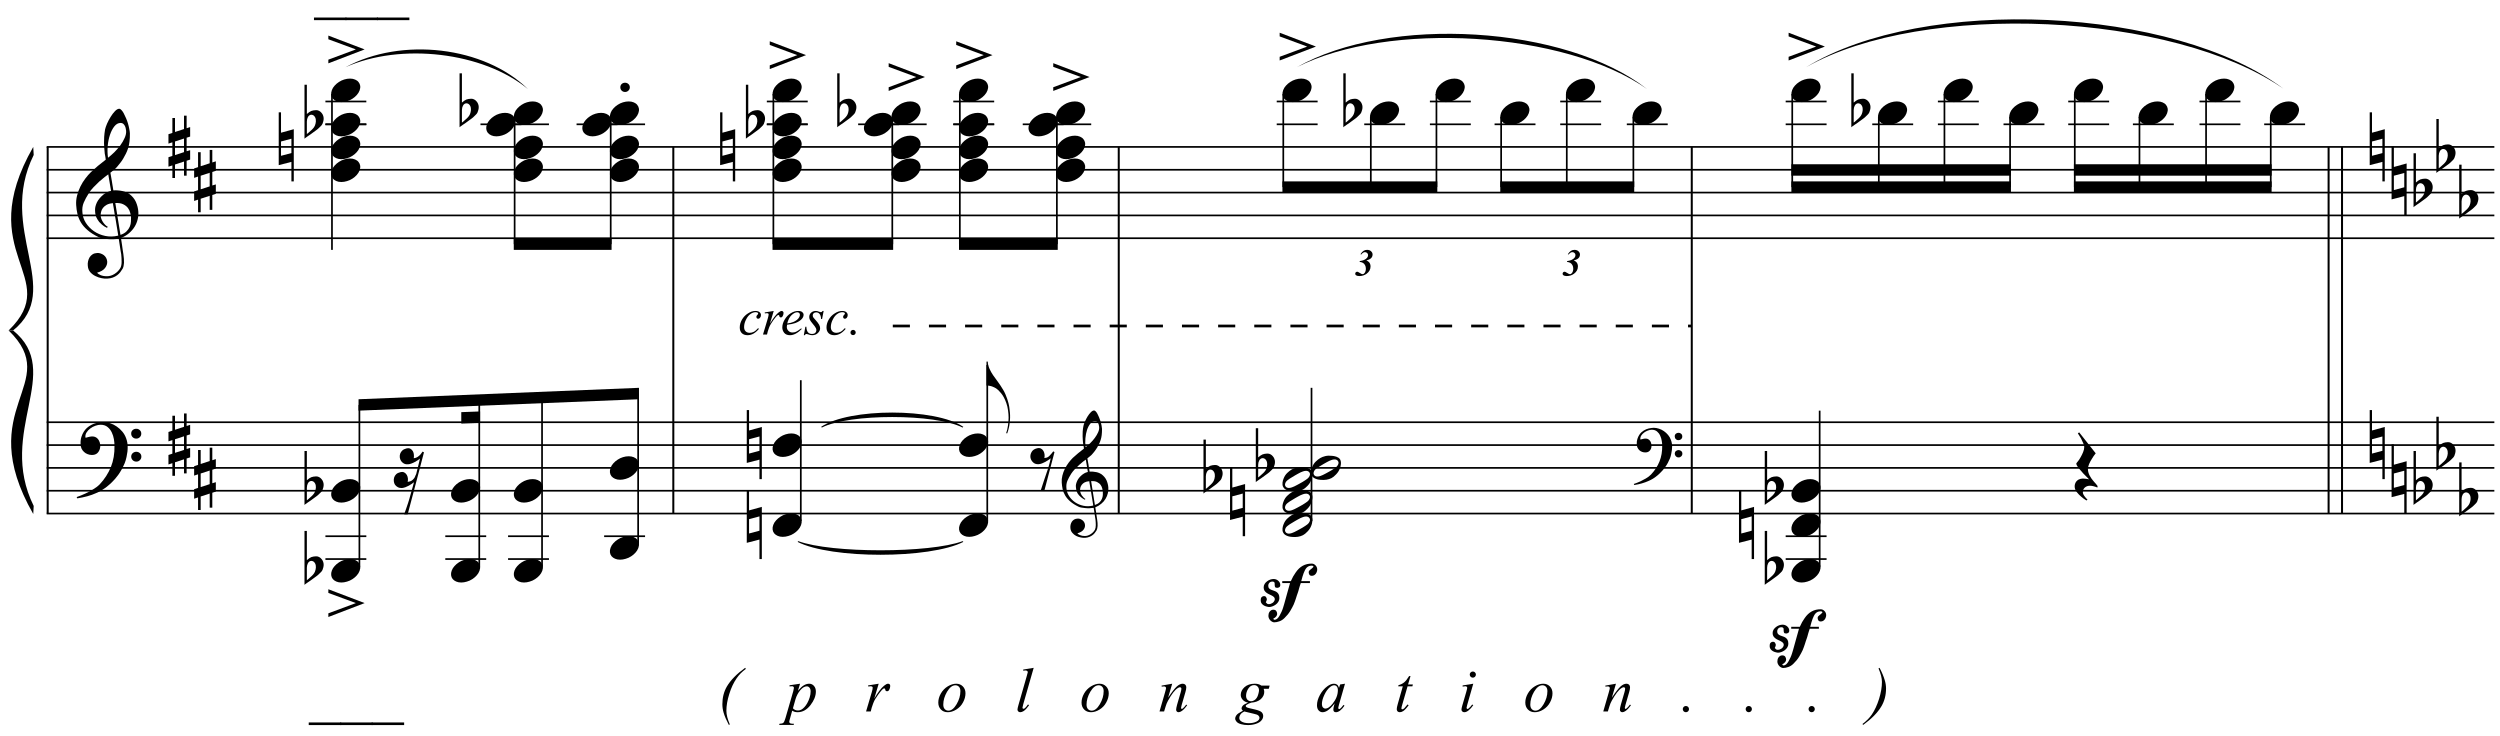 <?xml version="1.0" encoding="UTF-8"?>
<svg xmlns="http://www.w3.org/2000/svg" xmlns:xlink="http://www.w3.org/1999/xlink" width="477pt" height="140.5pt" viewBox="0 0 477 140.5" version="1.1">
<defs>
<g>
<symbol overflow="visible" id="glyph0-0">
<path style="stroke:none;" d=""/>
</symbol>
<symbol overflow="visible" id="glyph0-1">
<path style="stroke:none;" d="M 8.125 4.391 C 7.789 4.453 7.441 4.488 7.078 4.5 C 6.711 4.508 6.352 4.5 6 4.469 C 5.656 4.438 5.332 4.395 5.031 4.344 C 4.738 4.289 4.504 4.219 4.328 4.125 C 3.43 3.695 2.707 3.238 2.156 2.75 C 1.602 2.27 1.176 1.77 0.875 1.25 C 0.57 0.727 0.359 0.191 0.234 -0.359 C 0.109 -0.91 0.031 -1.461 0 -2.016 C -0.039 -2.617 0.016 -3.223 0.172 -3.828 C 0.328 -4.43 0.539 -5.008 0.812 -5.562 C 1.082 -6.113 1.395 -6.617 1.75 -7.078 C 2.102 -7.547 2.461 -7.957 2.828 -8.312 C 3.242 -8.707 3.68 -9.098 4.141 -9.484 C 4.598 -9.867 5.098 -10.266 5.641 -10.672 C 5.629 -10.828 5.613 -10.961 5.594 -11.078 C 5.582 -11.191 5.562 -11.312 5.531 -11.438 C 5.508 -11.562 5.484 -11.695 5.453 -11.844 C 5.43 -12 5.414 -12.188 5.406 -12.406 C 5.406 -12.5 5.391 -12.672 5.359 -12.922 C 5.336 -13.172 5.32 -13.473 5.312 -13.828 C 5.312 -14.18 5.32 -14.582 5.344 -15.031 C 5.375 -15.488 5.43 -15.961 5.516 -16.453 C 5.578 -16.734 5.703 -17.098 5.891 -17.547 C 6.086 -17.992 6.316 -18.426 6.578 -18.844 C 6.836 -19.27 7.113 -19.633 7.406 -19.938 C 7.695 -20.238 7.969 -20.391 8.219 -20.391 C 8.352 -20.391 8.492 -20.305 8.641 -20.141 C 8.797 -19.984 8.941 -19.773 9.078 -19.516 C 9.223 -19.254 9.363 -18.957 9.5 -18.625 C 9.645 -18.301 9.77 -17.961 9.875 -17.609 C 9.977 -17.266 10.062 -16.922 10.125 -16.578 C 10.195 -16.242 10.238 -15.953 10.25 -15.703 C 10.258 -15.098 10.234 -14.566 10.172 -14.109 C 10.117 -13.648 10.031 -13.234 9.906 -12.859 C 9.789 -12.492 9.656 -12.156 9.5 -11.844 C 9.344 -11.539 9.176 -11.234 9 -10.922 C 8.82 -10.609 8.633 -10.332 8.438 -10.094 C 8.25 -9.852 8.055 -9.613 7.859 -9.375 C 7.648 -9.113 7.43 -8.898 7.203 -8.734 C 6.973 -8.566 6.75 -8.383 6.531 -8.188 C 6.633 -7.594 6.727 -7.055 6.812 -6.578 C 6.844 -6.367 6.875 -6.164 6.906 -5.969 C 6.945 -5.77 6.977 -5.586 7 -5.422 C 7.02 -5.254 7.039 -5.113 7.062 -5 C 7.094 -4.895 7.109 -4.832 7.109 -4.812 C 7.391 -4.844 7.676 -4.844 7.969 -4.812 C 8.27 -4.789 8.555 -4.75 8.828 -4.688 C 9.098 -4.625 9.336 -4.547 9.547 -4.453 C 9.766 -4.367 9.938 -4.285 10.062 -4.203 C 10.695 -3.734 11.145 -3.195 11.406 -2.594 C 11.664 -2 11.816 -1.391 11.859 -0.766 C 11.898 -0.273 11.859 0.211 11.734 0.703 C 11.617 1.203 11.426 1.672 11.156 2.109 C 10.883 2.555 10.531 2.969 10.094 3.344 C 9.656 3.719 9.141 4.023 8.547 4.266 C 8.617 4.742 8.688 5.188 8.75 5.594 C 8.801 5.938 8.848 6.273 8.891 6.609 C 8.941 6.941 8.977 7.172 9 7.297 C 9.102 7.992 9.145 8.566 9.125 9.016 C 9.102 9.461 9.02 9.828 8.875 10.109 C 8.738 10.336 8.586 10.562 8.422 10.781 C 8.254 11 8.051 11.195 7.812 11.375 C 7.582 11.551 7.312 11.695 7 11.812 C 6.695 11.926 6.348 11.992 5.953 12.016 C 5.648 12.047 5.289 12.02 4.875 11.938 C 4.457 11.863 4.055 11.727 3.672 11.531 C 3.285 11.344 2.953 11.086 2.672 10.766 C 2.398 10.441 2.25 10.039 2.219 9.562 C 2.188 9.281 2.203 9 2.266 8.719 C 2.328 8.438 2.426 8.18 2.562 7.953 C 2.707 7.723 2.898 7.531 3.141 7.375 C 3.379 7.227 3.676 7.145 4.031 7.125 C 4.238 7.113 4.445 7.145 4.656 7.219 C 4.875 7.289 5.078 7.395 5.266 7.531 C 5.453 7.676 5.602 7.852 5.719 8.062 C 5.832 8.27 5.898 8.5 5.922 8.75 C 5.953 9.176 5.816 9.586 5.516 9.984 C 5.211 10.391 4.703 10.691 3.984 10.891 C 4.098 11.047 4.316 11.195 4.641 11.344 C 4.973 11.488 5.383 11.562 5.875 11.562 C 6.383 11.562 6.875 11.41 7.344 11.109 C 7.812 10.805 8.176 10.43 8.438 9.984 C 8.594 9.68 8.672 9.285 8.672 8.797 C 8.672 8.316 8.645 7.836 8.594 7.359 C 8.562 7.273 8.523 7.07 8.484 6.75 C 8.441 6.426 8.391 6.094 8.328 5.75 C 8.266 5.344 8.195 4.891 8.125 4.391 Z M 8.484 -17.688 C 8.035 -17.688 7.641 -17.473 7.297 -17.047 C 6.953 -16.617 6.672 -16.078 6.453 -15.422 C 6.234 -14.773 6.086 -14.062 6.016 -13.281 C 5.953 -12.508 5.973 -11.766 6.078 -11.047 C 6.461 -11.336 6.863 -11.688 7.281 -12.094 C 7.695 -12.508 8.078 -12.945 8.422 -13.406 C 8.766 -13.875 9.039 -14.348 9.25 -14.828 C 9.469 -15.305 9.562 -15.758 9.531 -16.188 C 9.52 -16.32 9.492 -16.477 9.453 -16.656 C 9.422 -16.832 9.363 -16.992 9.281 -17.141 C 9.195 -17.297 9.094 -17.426 8.969 -17.531 C 8.844 -17.633 8.68 -17.688 8.484 -17.688 Z M 8.453 3.672 C 8.953 3.504 9.336 3.281 9.609 3 C 9.891 2.719 10.098 2.414 10.234 2.094 C 10.367 1.77 10.441 1.441 10.453 1.109 C 10.473 0.785 10.477 0.5 10.469 0.25 C 10.445 0.039 10.395 -0.219 10.312 -0.531 C 10.238 -0.852 10.098 -1.156 9.891 -1.438 C 9.68 -1.727 9.383 -1.969 9 -2.156 C 8.625 -2.352 8.113 -2.438 7.469 -2.406 Z M 7.016 -2.375 C 6.547 -2.344 6.156 -2.242 5.844 -2.078 C 5.539 -1.91 5.297 -1.707 5.109 -1.469 C 4.93 -1.227 4.812 -0.973 4.75 -0.703 C 4.688 -0.441 4.66 -0.207 4.672 0 C 4.68 0.207 4.727 0.422 4.812 0.641 C 4.895 0.859 5 1.062 5.125 1.25 C 5.258 1.445 5.406 1.625 5.562 1.781 C 5.719 1.938 5.879 2.055 6.047 2.141 C 6.023 2.16 6.004 2.18 5.984 2.203 C 5.961 2.223 5.941 2.242 5.922 2.266 C 5.898 2.285 5.883 2.305 5.875 2.328 C 5.508 2.16 5.191 1.957 4.922 1.719 C 4.648 1.477 4.473 1.305 4.391 1.203 C 4.266 1.023 4.156 0.863 4.062 0.719 C 3.969 0.582 3.891 0.438 3.828 0.281 C 3.773 0.125 3.727 -0.039 3.688 -0.219 C 3.645 -0.406 3.617 -0.629 3.609 -0.891 C 3.586 -1.129 3.602 -1.383 3.656 -1.656 C 3.719 -1.938 3.812 -2.211 3.938 -2.484 C 4.07 -2.766 4.25 -3.035 4.469 -3.297 C 4.688 -3.555 4.941 -3.805 5.234 -4.047 C 5.379 -4.16 5.508 -4.25 5.625 -4.312 C 5.75 -4.383 5.863 -4.445 5.969 -4.5 C 6.07 -4.551 6.18 -4.594 6.297 -4.625 C 6.41 -4.656 6.531 -4.688 6.656 -4.719 L 6.125 -7.875 C 5.988 -7.789 5.766 -7.625 5.453 -7.375 C 5.141 -7.133 4.797 -6.848 4.422 -6.516 C 4.055 -6.18 3.688 -5.816 3.312 -5.422 C 2.945 -5.035 2.648 -4.66 2.422 -4.297 C 2.004 -3.641 1.676 -3.031 1.438 -2.469 C 1.207 -1.914 1.125 -1.312 1.188 -0.656 C 1.227 0.07 1.445 0.75 1.844 1.375 C 2.25 2.008 2.766 2.539 3.391 2.969 C 4.023 3.406 4.742 3.707 5.547 3.875 C 6.348 4.039 7.176 4.02 8.031 3.812 C 7.844 2.664 7.676 1.641 7.531 0.734 C 7.457 0.348 7.391 -0.023 7.328 -0.391 C 7.273 -0.766 7.223 -1.098 7.172 -1.391 C 7.117 -1.68 7.078 -1.914 7.047 -2.094 C 7.023 -2.281 7.016 -2.375 7.016 -2.375 Z M 7.016 -2.375 "/>
</symbol>
<symbol overflow="visible" id="glyph0-2">
<path style="stroke:none;" d="M 8.75 4.562 C 8.645 4.758 8.539 4.938 8.438 5.094 C 8.344 5.258 8.242 5.414 8.141 5.562 C 8.035 5.719 7.922 5.867 7.797 6.016 C 7.68 6.16 7.551 6.32 7.406 6.5 C 7.25 6.676 7.102 6.832 6.969 6.969 C 6.844 7.102 6.711 7.234 6.578 7.359 C 6.441 7.492 6.297 7.617 6.141 7.734 C 5.992 7.859 5.828 7.992 5.641 8.141 C 5.41 8.305 5.191 8.453 4.984 8.578 C 4.785 8.711 4.582 8.832 4.375 8.938 C 4.176 9.039 3.969 9.133 3.75 9.219 C 3.531 9.312 3.285 9.41 3.016 9.516 C 2.742 9.617 2.445 9.711 2.125 9.797 C 1.812 9.891 1.508 9.961 1.219 10.016 C 0.883 10.086 0.547 10.148 0.203 10.203 L 0.094 9.953 C 0.633 9.766 1.176 9.547 1.719 9.297 C 2.176 9.086 2.656 8.832 3.156 8.531 C 3.664 8.238 4.109 7.906 4.484 7.531 C 5.422 6.531 6.133 5.426 6.625 4.219 C 7.113 3.02 7.344 1.656 7.312 0.125 C 7.312 -0.227 7.273 -0.629 7.203 -1.078 C 7.129 -1.535 6.992 -1.969 6.797 -2.375 C 6.609 -2.781 6.344 -3.125 6 -3.406 C 5.656 -3.695 5.211 -3.844 4.672 -3.844 C 4.359 -3.844 4.023 -3.781 3.672 -3.656 C 3.316 -3.531 2.992 -3.359 2.703 -3.141 C 2.41 -2.93 2.172 -2.676 1.984 -2.375 C 1.797 -2.082 1.723 -1.766 1.766 -1.422 C 1.773 -1.379 1.812 -1.363 1.875 -1.375 C 1.938 -1.395 2.023 -1.422 2.141 -1.453 C 2.266 -1.492 2.414 -1.531 2.594 -1.562 C 2.781 -1.602 2.992 -1.617 3.234 -1.609 C 3.492 -1.586 3.719 -1.504 3.906 -1.359 C 4.094 -1.223 4.242 -1.039 4.359 -0.812 C 4.473 -0.594 4.547 -0.352 4.578 -0.094 C 4.617 0.164 4.609 0.414 4.547 0.656 C 4.453 1.039 4.281 1.348 4.031 1.578 C 3.781 1.805 3.438 1.922 3 1.922 C 2.719 1.922 2.445 1.867 2.188 1.766 C 1.926 1.672 1.695 1.531 1.5 1.344 C 1.301 1.164 1.141 0.945 1.016 0.688 C 0.898 0.426 0.844 0.129 0.844 -0.203 C 0.82 -0.703 0.875 -1.145 1 -1.531 C 1.125 -1.914 1.273 -2.242 1.453 -2.516 C 1.629 -2.797 1.816 -3.023 2.016 -3.203 C 2.223 -3.391 2.414 -3.535 2.594 -3.641 C 3.02 -3.91 3.453 -4.094 3.891 -4.188 C 4.336 -4.289 4.758 -4.348 5.156 -4.359 C 5.594 -4.359 6.035 -4.285 6.484 -4.141 C 6.93 -3.992 7.352 -3.781 7.75 -3.5 C 8.145 -3.227 8.5 -2.906 8.812 -2.531 C 9.125 -2.156 9.363 -1.734 9.531 -1.266 C 9.727 -0.742 9.828 -0.191 9.828 0.391 C 9.836 0.973 9.766 1.609 9.609 2.297 C 9.566 2.523 9.516 2.734 9.453 2.922 C 9.398 3.109 9.336 3.289 9.266 3.469 C 9.191 3.645 9.113 3.816 9.031 3.984 C 8.945 4.16 8.852 4.352 8.75 4.562 Z M 10.5 -2.141 C 10.488 -2.41 10.578 -2.633 10.766 -2.812 C 10.953 -2.988 11.18 -3.078 11.453 -3.078 C 11.711 -3.086 11.938 -3.004 12.125 -2.828 C 12.32 -2.66 12.422 -2.441 12.422 -2.172 C 12.43 -1.91 12.344 -1.68 12.156 -1.484 C 11.969 -1.297 11.742 -1.203 11.484 -1.203 C 11.211 -1.191 10.977 -1.281 10.781 -1.469 C 10.594 -1.656 10.5 -1.879 10.5 -2.141 Z M 10.5 2.25 C 10.5 1.977 10.594 1.754 10.781 1.578 C 10.969 1.41 11.195 1.32 11.469 1.312 C 11.727 1.312 11.953 1.395 12.141 1.562 C 12.336 1.727 12.438 1.945 12.438 2.219 C 12.445 2.477 12.359 2.703 12.172 2.891 C 11.992 3.086 11.77 3.188 11.5 3.188 C 11.227 3.195 10.992 3.109 10.797 2.922 C 10.609 2.734 10.508 2.508 10.5 2.25 Z M 10.5 2.25 "/>
</symbol>
<symbol overflow="visible" id="glyph0-3">
<path style="stroke:none;" d="M 1.25 -1.078 L 1.25 1.516 L 2.969 0.953 L 2.969 -1.641 Z M 0.75 -2.719 L 0.75 -5.562 L 1.25 -5.562 L 1.25 -2.891 L 2.969 -3.453 L 2.969 -6 L 3.469 -6 L 3.469 -3.609 L 4.141 -3.828 L 4.141 -2.016 L 3.469 -1.797 L 3.469 0.781 L 4.141 0.578 L 4.141 2.375 L 3.469 2.594 L 3.469 5.438 L 2.969 5.438 L 2.969 2.75 L 1.25 3.312 L 1.25 5.891 L 0.75 5.891 L 0.75 3.484 L 0 3.734 L 0 1.922 L 0.75 1.672 L 0.75 -0.922 L 0 -0.672 L 0 -2.469 Z M 0.75 -2.719 "/>
</symbol>
<symbol overflow="visible" id="glyph0-4">
<path style="stroke:none;" d="M 0.422 -1.078 L 0.422 1.656 L 2.406 1.125 L 2.406 -1.609 Z M 2.859 -3.422 L 2.859 6.531 L 2.406 6.531 L 2.406 2.812 L -0.016 3.438 L -0.016 -6.641 L 0.422 -6.641 L 0.422 -2.75 Z M 2.859 -3.422 "/>
</symbol>
<symbol overflow="visible" id="glyph0-5">
<path style="stroke:none;" d="M 0.453 -6.172 L 0.453 -1.969 C 0.617 -2.113 0.77 -2.234 0.906 -2.328 C 1.039 -2.422 1.172 -2.492 1.297 -2.547 C 1.43 -2.598 1.57 -2.633 1.719 -2.656 C 1.863 -2.688 2.031 -2.703 2.219 -2.703 C 2.438 -2.703 2.629 -2.656 2.797 -2.562 C 2.973 -2.469 3.125 -2.344 3.25 -2.188 C 3.383 -2.039 3.484 -1.875 3.547 -1.688 C 3.617 -1.5 3.656 -1.32 3.656 -1.156 C 3.664 -0.969 3.645 -0.781 3.594 -0.594 C 3.551 -0.414 3.5 -0.254 3.438 -0.109 C 3.352 0.086 3.223 0.258 3.047 0.406 C 2.867 0.562 2.711 0.711 2.578 0.859 C 2.535 0.898 2.438 0.977 2.281 1.094 C 2.133 1.207 1.961 1.332 1.766 1.469 C 1.578 1.613 1.379 1.758 1.172 1.906 C 0.961 2.051 0.77 2.18 0.594 2.297 C 0.414 2.422 0.27 2.523 0.156 2.609 C 0.051 2.703 0 2.75 0 2.75 L 0 -7.547 L 0.453 -7.547 Z M 1.859 -1.578 C 1.805 -1.648 1.727 -1.707 1.625 -1.75 C 1.531 -1.801 1.422 -1.828 1.297 -1.828 C 1.18 -1.828 1.066 -1.789 0.953 -1.719 C 0.836 -1.656 0.734 -1.535 0.641 -1.359 C 0.523 -1.141 0.461 -0.863 0.453 -0.531 C 0.453 -0.195 0.453 0.098 0.453 0.359 L 0.453 1.859 C 0.453 1.859 0.484 1.832 0.547 1.781 C 0.617 1.727 0.703 1.66 0.797 1.578 C 0.898 1.492 1.008 1.395 1.125 1.281 C 1.238 1.176 1.336 1.086 1.422 1.016 C 1.586 0.859 1.727 0.691 1.844 0.516 C 1.957 0.348 2.047 0.129 2.109 -0.141 C 2.18 -0.41 2.195 -0.672 2.156 -0.922 C 2.125 -1.18 2.023 -1.398 1.859 -1.578 Z M 1.859 -1.578 "/>
</symbol>
<symbol overflow="visible" id="glyph0-6">
<path style="stroke:none;" d="M 0.141 0.016 C 0.254 -0.297 0.43 -0.582 0.672 -0.844 C 0.91 -1.113 1.188 -1.348 1.5 -1.547 C 1.812 -1.754 2.145 -1.91 2.5 -2.016 C 2.863 -2.129 3.234 -2.188 3.609 -2.188 C 3.973 -2.188 4.297 -2.125 4.578 -2 C 4.859 -1.883 5.078 -1.723 5.234 -1.516 C 5.398 -1.316 5.504 -1.082 5.547 -0.812 C 5.586 -0.539 5.551 -0.25 5.438 0.062 C 5.32 0.383 5.141 0.68 4.891 0.953 C 4.648 1.223 4.375 1.457 4.062 1.656 C 3.75 1.863 3.406 2.02 3.031 2.125 C 2.664 2.238 2.305 2.297 1.953 2.297 C 1.578 2.297 1.254 2.234 0.984 2.109 C 0.711 1.992 0.488 1.832 0.312 1.625 C 0.145 1.414 0.047 1.172 0.016 0.891 C -0.016 0.617 0.023 0.328 0.141 0.016 Z M 0.141 0.016 "/>
</symbol>
<symbol overflow="visible" id="glyph0-7">
<path style="stroke:none;" d="M 0.016 -0.719 L 5.266 -2.672 L 0.016 -4.609 L 0.016 -5.312 L 6.938 -2.672 L 0.016 -0.016 Z M 0.016 -0.719 "/>
</symbol>
<symbol overflow="visible" id="glyph0-8">
<path style="stroke:none;" d="M 0.547 -0.344 C 0.547 -0.594 0.629 -0.801 0.797 -0.969 C 0.973 -1.133 1.191 -1.219 1.453 -1.219 C 1.703 -1.219 1.914 -1.133 2.094 -0.969 C 2.27 -0.801 2.359 -0.594 2.359 -0.344 C 2.359 -0.102 2.27 0.102 2.094 0.281 C 1.914 0.457 1.703 0.547 1.453 0.547 C 1.191 0.547 0.973 0.457 0.797 0.281 C 0.629 0.102 0.547 -0.102 0.547 -0.344 Z M 0.547 -0.344 "/>
</symbol>
<symbol overflow="visible" id="glyph0-9">
<path style="stroke:none;" d="M 0.266 -5 C 0.266 -4.57 0.367 -4.125 0.578 -3.656 C 0.785 -3.195 1.016 -2.785 1.266 -2.422 C 1.555 -2.016 1.867 -1.582 2.203 -1.125 C 2.547 -0.664 2.883 -0.148 3.219 0.422 C 3.363 0.66 3.5 0.926 3.625 1.219 C 3.75 1.52 3.863 1.816 3.969 2.109 C 4.07 2.41 4.156 2.691 4.219 2.953 C 4.289 3.223 4.336 3.445 4.359 3.625 C 4.41 3.977 4.453 4.332 4.484 4.688 C 4.516 5.051 4.523 5.398 4.516 5.734 C 4.492 6.797 4.312 7.781 3.969 8.688 L 3.766 8.656 C 3.922 8.25 4.035 7.77 4.109 7.219 C 4.191 6.676 4.234 6.16 4.234 5.672 C 4.234 5.254 4.195 4.797 4.125 4.297 C 4.062 3.797 3.953 3.332 3.797 2.906 C 3.523 2.133 3.203 1.52 2.828 1.062 C 2.461 0.613 2.145 0.301 1.875 0.125 C 1.676 0 1.484 -0.098 1.297 -0.172 C 1.117 -0.254 0.945 -0.312 0.781 -0.344 C 0.594 -0.395 0.422 -0.426 0.266 -0.438 L 0.016 -0.438 L 0.016 -5 Z M 0.266 -5 "/>
</symbol>
<symbol overflow="visible" id="glyph0-10">
<path style="stroke:none;" d="M 1.25 -3.703 C 1.562 -3.785 1.82 -3.77 2.031 -3.656 C 2.25 -3.539 2.41 -3.379 2.516 -3.172 C 2.629 -2.961 2.695 -2.734 2.719 -2.484 C 2.738 -2.234 2.723 -2.02 2.672 -1.844 C 2.848 -1.863 3.008 -1.895 3.156 -1.938 C 3.312 -1.988 3.473 -2.098 3.641 -2.266 C 3.797 -2.41 3.922 -2.547 4.016 -2.672 C 4.109 -2.805 4.227 -2.957 4.375 -3.125 L 4.609 -2.984 L 2.688 4.328 L 1.984 4.328 C 2.098 3.941 2.223 3.562 2.359 3.188 C 2.461 2.883 2.566 2.566 2.672 2.234 C 2.773 1.91 2.863 1.648 2.938 1.453 C 3.125 0.93 3.281 0.473 3.406 0.078 C 3.531 -0.316 3.625 -0.656 3.688 -0.938 C 3.77 -1.258 3.836 -1.547 3.891 -1.797 C 3.785 -1.711 3.641 -1.609 3.453 -1.484 C 3.273 -1.367 3.082 -1.25 2.875 -1.125 C 2.664 -1.008 2.453 -0.91 2.234 -0.828 C 2.016 -0.742 1.797 -0.691 1.578 -0.672 C 1.129 -0.648 0.77 -0.773 0.5 -1.047 C 0.227 -1.316 0.066 -1.629 0.016 -1.984 C -0.023 -2.336 0.051 -2.68 0.25 -3.016 C 0.445 -3.359 0.781 -3.586 1.25 -3.703 Z M 1.25 -3.703 "/>
</symbol>
<symbol overflow="visible" id="glyph0-11">
<path style="stroke:none;" d="M 5.578 -1.547 C 5.641 -1.422 5.68 -1.281 5.703 -1.125 C 5.723 -0.969 5.723 -0.812 5.703 -0.656 C 5.68 -0.5 5.656 -0.348 5.625 -0.203 C 5.594 -0.066 5.555 0.039 5.516 0.125 C 5.359 0.562 5.113 0.945 4.781 1.281 C 4.457 1.625 4.164 1.859 3.906 1.984 C 3.332 2.273 2.648 2.383 1.859 2.312 C 1.742 2.301 1.609 2.285 1.453 2.266 C 1.297 2.242 1.141 2.203 0.984 2.141 C 0.828 2.086 0.676 2.016 0.531 1.922 C 0.383 1.828 0.27 1.707 0.188 1.562 C 0.094 1.414 0.035 1.266 0.016 1.109 C 0.004 0.953 0.004 0.801 0.016 0.656 C 0.035 0.508 0.062 0.375 0.094 0.25 C 0.133 0.125 0.172 0.02 0.203 -0.062 C 0.367 -0.508 0.602 -0.879 0.906 -1.172 C 1.207 -1.461 1.492 -1.688 1.766 -1.844 C 2.023 -2 2.348 -2.125 2.734 -2.219 C 3.129 -2.312 3.57 -2.328 4.062 -2.266 C 4.156 -2.254 4.27 -2.238 4.406 -2.219 C 4.539 -2.195 4.68 -2.16 4.828 -2.109 C 4.973 -2.055 5.113 -1.988 5.25 -1.906 C 5.383 -1.82 5.492 -1.703 5.578 -1.547 Z M 5.172 -1.25 C 5.078 -1.395 4.961 -1.488 4.828 -1.531 C 4.703 -1.582 4.555 -1.598 4.391 -1.578 C 4.234 -1.566 4.07 -1.531 3.906 -1.469 C 3.75 -1.414 3.602 -1.359 3.469 -1.297 C 3.27 -1.203 3.094 -1.109 2.938 -1.016 C 2.781 -0.922 2.613 -0.828 2.438 -0.734 C 2.102 -0.547 1.758 -0.336 1.406 -0.109 C 1.281 -0.023 1.148 0.066 1.016 0.172 C 0.879 0.273 0.766 0.391 0.672 0.516 C 0.586 0.648 0.531 0.789 0.5 0.938 C 0.469 1.082 0.492 1.223 0.578 1.359 C 0.66 1.492 0.77 1.582 0.906 1.625 C 1.039 1.676 1.188 1.691 1.344 1.672 C 1.5 1.66 1.66 1.625 1.828 1.562 C 1.992 1.508 2.145 1.445 2.281 1.375 C 2.477 1.281 2.66 1.188 2.828 1.094 C 2.992 1 3.164 0.906 3.344 0.812 C 3.52 0.719 3.688 0.625 3.844 0.531 C 4 0.445 4.172 0.336 4.359 0.203 C 4.473 0.129 4.598 0.039 4.734 -0.062 C 4.867 -0.164 4.977 -0.281 5.062 -0.406 C 5.156 -0.539 5.219 -0.68 5.25 -0.828 C 5.281 -0.973 5.254 -1.113 5.172 -1.25 Z M 5.172 -1.25 "/>
</symbol>
<symbol overflow="visible" id="glyph0-12">
<path style="stroke:none;" d="M 3.766 -3.781 C 3.766 -3.551 3.691 -3.398 3.547 -3.328 C 3.41 -3.254 3.297 -3.219 3.203 -3.219 C 2.973 -3.219 2.832 -3.27 2.781 -3.375 C 2.727 -3.477 2.703 -3.598 2.703 -3.734 C 2.703 -3.867 2.695 -3.992 2.688 -4.109 C 2.688 -4.234 2.613 -4.328 2.469 -4.391 C 2.363 -4.422 2.254 -4.426 2.141 -4.406 C 2.023 -4.395 1.914 -4.359 1.812 -4.297 C 1.719 -4.234 1.633 -4.141 1.562 -4.016 C 1.5 -3.898 1.469 -3.766 1.469 -3.609 C 1.469 -3.398 1.52 -3.238 1.625 -3.125 C 1.727 -3.02 1.859 -2.93 2.016 -2.859 C 2.172 -2.797 2.344 -2.734 2.531 -2.672 C 2.719 -2.617 2.891 -2.539 3.047 -2.438 C 3.203 -2.332 3.332 -2.191 3.438 -2.016 C 3.539 -1.836 3.594 -1.582 3.594 -1.25 C 3.594 -1 3.523 -0.77 3.391 -0.562 C 3.266 -0.352 3.102 -0.176 2.906 -0.031 C 2.707 0.113 2.492 0.227 2.266 0.312 C 2.047 0.395 1.844 0.438 1.656 0.438 C 1.531 0.438 1.375 0.41 1.188 0.359 C 1 0.316 0.82 0.25 0.656 0.156 C 0.488 0.062 0.344 -0.062 0.219 -0.219 C 0.094 -0.375 0.031 -0.562 0.031 -0.781 C 0.031 -0.863 0.035 -0.957 0.047 -1.062 C 0.055 -1.164 0.082 -1.258 0.125 -1.344 C 0.176 -1.426 0.242 -1.492 0.328 -1.547 C 0.422 -1.609 0.535 -1.641 0.672 -1.641 C 0.867 -1.641 1.004 -1.562 1.078 -1.406 C 1.16 -1.25 1.203 -1.125 1.203 -1.031 C 1.203 -0.969 1.18 -0.879 1.141 -0.766 C 1.098 -0.66 1.051 -0.555 1 -0.453 C 1.102 -0.348 1.188 -0.266 1.25 -0.203 C 1.312 -0.141 1.414 -0.109 1.562 -0.109 C 1.688 -0.109 1.816 -0.129 1.953 -0.172 C 2.086 -0.223 2.207 -0.285 2.312 -0.359 C 2.426 -0.441 2.52 -0.547 2.594 -0.672 C 2.676 -0.797 2.719 -0.926 2.719 -1.062 C 2.719 -1.219 2.664 -1.348 2.562 -1.453 C 2.457 -1.555 2.328 -1.648 2.172 -1.734 C 2.016 -1.816 1.844 -1.898 1.656 -1.984 C 1.469 -2.066 1.297 -2.164 1.141 -2.281 C 0.984 -2.395 0.852 -2.531 0.75 -2.688 C 0.645 -2.852 0.594 -3.062 0.594 -3.312 C 0.594 -3.551 0.656 -3.77 0.781 -3.969 C 0.906 -4.164 1.062 -4.332 1.25 -4.469 C 1.438 -4.613 1.641 -4.723 1.859 -4.797 C 2.078 -4.867 2.285 -4.906 2.484 -4.906 C 2.836 -4.906 3.141 -4.789 3.391 -4.562 C 3.641 -4.332 3.766 -4.07 3.766 -3.781 Z M 10.812 -6.703 C 10.812 -6.578 10.785 -6.441 10.734 -6.297 C 10.691 -6.16 10.629 -6.035 10.547 -5.922 C 10.461 -5.805 10.352 -5.707 10.219 -5.625 C 10.082 -5.551 9.938 -5.516 9.781 -5.516 C 9.562 -5.516 9.406 -5.586 9.312 -5.734 C 9.227 -5.891 9.188 -6.039 9.188 -6.188 C 9.188 -6.301 9.219 -6.398 9.281 -6.484 C 9.344 -6.566 9.422 -6.641 9.516 -6.703 C 9.609 -6.773 9.707 -6.852 9.812 -6.938 C 9.914 -7.02 10.008 -7.113 10.094 -7.219 C 10.094 -7.332 10.051 -7.398 9.969 -7.422 C 9.883 -7.441 9.805 -7.453 9.734 -7.453 C 9.516 -7.453 9.32 -7.41 9.156 -7.328 C 9 -7.254 8.863 -7.148 8.75 -7.016 C 8.633 -6.879 8.535 -6.723 8.453 -6.547 C 8.367 -6.379 8.289 -6.203 8.219 -6.016 C 8.176 -5.867 8.102 -5.648 8 -5.359 C 7.906 -5.078 7.828 -4.789 7.766 -4.5 L 9.422 -4.5 L 9.422 -4.125 L 7.672 -4.125 C 7.617 -3.988 7.566 -3.832 7.516 -3.656 C 7.461 -3.477 7.41 -3.305 7.359 -3.141 C 7.316 -2.973 7.273 -2.816 7.234 -2.672 C 7.191 -2.535 7.16 -2.438 7.141 -2.375 C 7.055 -2.133 6.984 -1.926 6.922 -1.75 C 6.867 -1.57 6.812 -1.391 6.75 -1.203 C 6.688 -1.023 6.625 -0.844 6.562 -0.656 C 6.5 -0.477 6.422 -0.273 6.328 -0.047 C 6.16 0.316 5.938 0.734 5.656 1.203 C 5.375 1.672 5.008 2.117 4.562 2.547 C 4.258 2.848 3.93 3.055 3.578 3.172 C 3.234 3.297 2.906 3.359 2.594 3.359 C 2.477 3.359 2.352 3.32 2.219 3.25 C 2.094 3.188 1.973 3.098 1.859 2.984 C 1.754 2.867 1.664 2.734 1.594 2.578 C 1.531 2.43 1.5 2.281 1.5 2.125 C 1.5 2 1.516 1.863 1.547 1.719 C 1.586 1.582 1.645 1.457 1.719 1.344 C 1.801 1.238 1.898 1.145 2.016 1.062 C 2.129 0.988 2.27 0.953 2.438 0.953 C 2.695 0.953 2.883 1.035 3 1.203 C 3.113 1.367 3.172 1.562 3.172 1.781 C 3.141 1.969 3.082 2.113 3 2.219 C 2.914 2.32 2.832 2.406 2.75 2.469 C 2.664 2.531 2.594 2.57 2.531 2.594 C 2.469 2.625 2.438 2.664 2.438 2.719 C 2.5 2.789 2.539 2.832 2.562 2.844 C 2.582 2.863 2.617 2.875 2.672 2.875 C 2.848 2.875 3.02 2.801 3.188 2.656 C 3.352 2.508 3.5 2.32 3.625 2.094 C 3.758 1.875 3.883 1.629 4 1.359 C 4.125 1.086 4.223 0.828 4.297 0.578 C 4.379 0.328 4.445 0.102 4.5 -0.094 C 4.551 -0.289 4.586 -0.422 4.609 -0.484 C 4.766 -1.055 4.922 -1.617 5.078 -2.172 C 5.242 -2.723 5.426 -3.375 5.625 -4.125 L 4.141 -4.125 L 4.141 -4.5 L 5.781 -4.5 C 5.926 -4.832 6.07 -5.129 6.219 -5.391 C 6.375 -5.648 6.531 -5.895 6.688 -6.125 C 7.094 -6.727 7.551 -7.164 8.062 -7.438 C 8.582 -7.719 9.156 -7.852 9.781 -7.844 C 10.039 -7.844 10.273 -7.734 10.484 -7.516 C 10.703 -7.297 10.812 -7.023 10.812 -6.703 Z M 10.812 -6.703 "/>
</symbol>
<symbol overflow="visible" id="glyph0-13">
<path style="stroke:none;" d="M 4.484 3.781 C 4.18 3.656 3.91 3.566 3.672 3.516 C 3.441 3.461 3.234 3.438 3.047 3.438 C 2.672 3.438 2.352 3.547 2.094 3.766 C 1.832 3.984 1.703 4.297 1.703 4.703 C 1.703 4.828 1.742 4.973 1.828 5.141 C 1.922 5.305 2.023 5.457 2.141 5.594 C 2.266 5.758 2.414 5.922 2.594 6.078 L 2.391 6.25 C 2.004 6.02 1.656 5.766 1.344 5.484 C 1.07 5.254 0.816 4.988 0.578 4.688 C 0.336 4.395 0.195 4.086 0.156 3.766 C 0.125 3.566 0.133 3.367 0.188 3.172 C 0.238 2.973 0.32 2.797 0.438 2.641 C 0.562 2.484 0.719 2.352 0.906 2.25 C 1.102 2.156 1.32 2.098 1.562 2.078 C 1.656 2.078 1.766 2.078 1.891 2.078 C 2.023 2.086 2.148 2.098 2.266 2.109 C 2.391 2.129 2.504 2.145 2.609 2.156 C 2.723 2.176 2.816 2.195 2.891 2.219 C 2.055 1.406 1.426 0.727 1 0.188 C 0.57 -0.344 0.395 -0.691 0.469 -0.859 C 0.551 -0.961 0.676 -1.117 0.844 -1.328 C 1.008 -1.547 1.172 -1.801 1.328 -2.094 C 1.492 -2.383 1.641 -2.691 1.766 -3.016 C 1.898 -3.336 1.969 -3.656 1.969 -3.969 C 1.969 -4.164 1.898 -4.41 1.766 -4.703 C 1.641 -5.004 1.504 -5.297 1.359 -5.578 C 1.172 -5.891 0.969 -6.219 0.75 -6.562 L 1 -6.75 L 4.156 -2.75 C 3.875 -2.406 3.629 -2.051 3.422 -1.688 C 3.223 -1.383 3.047 -1.055 2.891 -0.703 C 2.742 -0.348 2.672 -0.016 2.672 0.297 C 2.672 0.516 2.703 0.723 2.766 0.922 C 2.828 1.129 2.906 1.32 3 1.5 C 3.094 1.688 3.195 1.859 3.312 2.016 C 3.426 2.172 3.531 2.305 3.625 2.422 C 3.664 2.492 3.738 2.582 3.844 2.688 C 3.945 2.801 4.047 2.91 4.141 3.016 C 4.234 3.129 4.316 3.234 4.391 3.328 C 4.473 3.422 4.516 3.477 4.516 3.5 Z M 4.484 3.781 "/>
</symbol>
<symbol overflow="visible" id="glyph1-0">
<path style="stroke:none;" d=""/>
</symbol>
<symbol overflow="visible" id="glyph1-1">
<path style="stroke:none;" d="M 2.359 -3.672 C 2.672 -3.754 2.93 -3.738 3.141 -3.625 C 3.348 -3.508 3.508 -3.348 3.625 -3.141 C 3.738 -2.93 3.801 -2.703 3.812 -2.453 C 3.832 -2.203 3.82 -1.988 3.781 -1.812 C 3.969 -1.832 4.133 -1.875 4.281 -1.938 C 4.438 -2 4.594 -2.098 4.75 -2.234 C 4.914 -2.359 5.047 -2.488 5.141 -2.625 C 5.234 -2.77 5.344 -2.922 5.469 -3.078 L 5.734 -2.938 C 5.461 -1.895 5.164 -0.754 4.844 0.484 C 4.562 1.555 4.234 2.805 3.859 4.234 C 3.484 5.672 3.07 7.223 2.625 8.891 L 1.953 8.891 C 2.098 8.484 2.238 8.086 2.375 7.703 C 2.488 7.379 2.598 7.055 2.703 6.734 C 2.805 6.41 2.883 6.156 2.938 5.969 C 3.094 5.445 3.223 4.984 3.328 4.578 C 3.43 4.18 3.523 3.852 3.609 3.594 C 3.691 3.281 3.766 3.004 3.828 2.766 C 3.723 2.848 3.582 2.953 3.406 3.078 C 3.238 3.203 3.051 3.316 2.844 3.422 C 2.633 3.535 2.414 3.633 2.188 3.719 C 1.957 3.801 1.738 3.852 1.531 3.875 C 1.227 3.883 0.961 3.828 0.734 3.703 C 0.516 3.586 0.336 3.43 0.203 3.234 C 0.078 3.035 0.004 2.816 -0.016 2.578 C -0.047 2.336 -0.023 2.098 0.047 1.859 C 0.117 1.629 0.25 1.422 0.438 1.234 C 0.633 1.055 0.891 0.93 1.203 0.859 C 1.516 0.773 1.773 0.789 1.984 0.906 C 2.191 1.02 2.352 1.18 2.469 1.391 C 2.582 1.598 2.648 1.82 2.672 2.062 C 2.691 2.312 2.676 2.523 2.625 2.703 C 2.801 2.68 2.961 2.645 3.109 2.594 C 3.266 2.551 3.426 2.453 3.594 2.297 C 3.695 2.203 3.773 2.117 3.828 2.047 C 3.891 1.973 3.941 1.895 3.984 1.812 C 4.023 1.727 4.062 1.633 4.094 1.531 C 4.133 1.438 4.188 1.328 4.25 1.203 C 4.25 1.191 4.27 1.109 4.312 0.953 C 4.352 0.805 4.398 0.617 4.453 0.391 C 4.504 0.172 4.562 -0.055 4.625 -0.297 C 4.688 -0.547 4.742 -0.781 4.797 -1 C 4.848 -1.219 4.891 -1.395 4.922 -1.531 C 4.961 -1.676 4.984 -1.75 4.984 -1.75 C 4.879 -1.664 4.738 -1.562 4.562 -1.438 C 4.383 -1.32 4.191 -1.207 3.984 -1.094 C 3.773 -0.977 3.555 -0.879 3.328 -0.797 C 3.109 -0.711 2.895 -0.664 2.688 -0.656 C 2.383 -0.633 2.117 -0.688 1.891 -0.812 C 1.672 -0.938 1.5 -1.094 1.375 -1.281 C 1.25 -1.477 1.164 -1.695 1.125 -1.938 C 1.094 -2.188 1.113 -2.426 1.188 -2.656 C 1.27 -2.895 1.406 -3.102 1.594 -3.281 C 1.781 -3.457 2.035 -3.586 2.359 -3.672 Z M 2.359 -3.672 "/>
</symbol>
<symbol overflow="visible" id="glyph2-0">
<path style="stroke:none;" d=""/>
</symbol>
<symbol overflow="visible" id="glyph2-1">
<path style="stroke:none;" d="M 6.094 3.297 C 5.844 3.336 5.578 3.363 5.297 3.375 C 5.023 3.383 4.758 3.375 4.5 3.344 C 4.238 3.32 4 3.289 3.781 3.25 C 3.562 3.219 3.379 3.164 3.234 3.094 C 2.566 2.77 2.023 2.426 1.609 2.062 C 1.203 1.707 0.883 1.332 0.656 0.938 C 0.426 0.551 0.266 0.148 0.172 -0.266 C 0.086 -0.68 0.031 -1.098 0 -1.516 C -0.031 -1.961 0.008 -2.41 0.125 -2.859 C 0.238 -3.316 0.398 -3.754 0.609 -4.172 C 0.816 -4.586 1.051 -4.969 1.312 -5.312 C 1.582 -5.664 1.848 -5.973 2.109 -6.234 C 2.43 -6.523 2.766 -6.816 3.109 -7.109 C 3.453 -7.398 3.828 -7.695 4.234 -8 C 4.223 -8.113 4.211 -8.211 4.203 -8.297 C 4.191 -8.391 4.176 -8.484 4.156 -8.578 C 4.133 -8.672 4.113 -8.77 4.094 -8.875 C 4.07 -8.988 4.055 -9.129 4.047 -9.297 C 4.047 -9.367 4.035 -9.5 4.016 -9.688 C 4.004 -9.875 3.992 -10.098 3.984 -10.359 C 3.984 -10.629 3.988 -10.93 4 -11.266 C 4.02 -11.609 4.066 -11.961 4.141 -12.328 C 4.18 -12.547 4.273 -12.82 4.422 -13.156 C 4.566 -13.488 4.734 -13.812 4.922 -14.125 C 5.117 -14.445 5.328 -14.719 5.547 -14.938 C 5.766 -15.164 5.973 -15.281 6.172 -15.281 C 6.266 -15.281 6.367 -15.223 6.484 -15.109 C 6.598 -14.992 6.707 -14.836 6.812 -14.641 C 6.914 -14.441 7.02 -14.219 7.125 -13.969 C 7.227 -13.719 7.32 -13.461 7.406 -13.203 C 7.488 -12.941 7.551 -12.688 7.594 -12.438 C 7.645 -12.188 7.676 -11.961 7.688 -11.766 C 7.688 -11.316 7.664 -10.922 7.625 -10.578 C 7.582 -10.234 7.516 -9.922 7.422 -9.641 C 7.336 -9.367 7.238 -9.117 7.125 -8.891 C 7.008 -8.66 6.883 -8.426 6.75 -8.188 C 6.613 -7.957 6.473 -7.75 6.328 -7.562 C 6.18 -7.383 6.035 -7.207 5.891 -7.031 C 5.734 -6.832 5.566 -6.672 5.391 -6.547 C 5.223 -6.422 5.055 -6.285 4.891 -6.141 C 4.973 -5.691 5.047 -5.289 5.109 -4.938 C 5.129 -4.781 5.148 -4.629 5.172 -4.484 C 5.203 -4.336 5.227 -4.195 5.25 -4.062 C 5.27 -3.938 5.285 -3.832 5.297 -3.75 C 5.316 -3.664 5.328 -3.617 5.328 -3.609 C 5.535 -3.629 5.75 -3.629 5.969 -3.609 C 6.195 -3.586 6.41 -3.555 6.609 -3.516 C 6.816 -3.473 7 -3.414 7.156 -3.344 C 7.32 -3.27 7.453 -3.203 7.547 -3.141 C 8.016 -2.797 8.348 -2.398 8.547 -1.953 C 8.742 -1.504 8.859 -1.047 8.891 -0.578 C 8.922 -0.211 8.891 0.148 8.797 0.516 C 8.711 0.891 8.566 1.242 8.359 1.578 C 8.16 1.922 7.895 2.227 7.562 2.5 C 7.238 2.781 6.852 3.016 6.406 3.203 C 6.457 3.555 6.508 3.883 6.562 4.188 C 6.602 4.445 6.641 4.703 6.672 4.953 C 6.711 5.203 6.738 5.375 6.75 5.469 C 6.832 5.988 6.863 6.414 6.844 6.75 C 6.82 7.094 6.758 7.367 6.656 7.578 C 6.551 7.754 6.438 7.922 6.312 8.078 C 6.188 8.242 6.035 8.391 5.859 8.516 C 5.691 8.648 5.488 8.758 5.25 8.844 C 5.02 8.938 4.758 8.992 4.469 9.016 C 4.238 9.035 3.969 9.016 3.656 8.953 C 3.344 8.898 3.039 8.801 2.75 8.656 C 2.469 8.508 2.223 8.312 2.016 8.062 C 1.805 7.82 1.688 7.523 1.656 7.172 C 1.633 6.961 1.645 6.75 1.688 6.531 C 1.738 6.32 1.816 6.129 1.922 5.953 C 2.035 5.785 2.18 5.645 2.359 5.531 C 2.535 5.426 2.754 5.363 3.016 5.344 C 3.172 5.332 3.328 5.352 3.484 5.406 C 3.648 5.469 3.801 5.551 3.938 5.656 C 4.082 5.758 4.195 5.891 4.281 6.047 C 4.375 6.203 4.426 6.375 4.438 6.562 C 4.469 6.883 4.367 7.191 4.141 7.484 C 3.91 7.785 3.523 8.008 2.984 8.156 C 3.078 8.281 3.242 8.395 3.484 8.5 C 3.734 8.613 4.039 8.672 4.406 8.672 C 4.789 8.672 5.156 8.555 5.5 8.328 C 5.852 8.109 6.129 7.828 6.328 7.484 C 6.441 7.254 6.5 6.957 6.5 6.594 C 6.5 6.238 6.477 5.879 6.438 5.516 C 6.414 5.453 6.391 5.301 6.359 5.062 C 6.328 4.82 6.289 4.57 6.25 4.312 C 6.195 4.008 6.145 3.672 6.094 3.297 Z M 6.359 -13.266 C 6.023 -13.266 5.727 -13.102 5.469 -12.781 C 5.207 -12.469 4.992 -12.066 4.828 -11.578 C 4.672 -11.086 4.566 -10.551 4.516 -9.969 C 4.461 -9.383 4.477 -8.82 4.562 -8.281 C 4.844 -8.5 5.141 -8.758 5.453 -9.062 C 5.773 -9.375 6.062 -9.703 6.312 -10.047 C 6.57 -10.398 6.781 -10.754 6.938 -11.109 C 7.102 -11.473 7.172 -11.816 7.141 -12.141 C 7.129 -12.242 7.109 -12.359 7.078 -12.484 C 7.055 -12.617 7.016 -12.738 6.953 -12.844 C 6.898 -12.957 6.82 -13.055 6.719 -13.141 C 6.625 -13.223 6.504 -13.266 6.359 -13.266 Z M 6.328 2.75 C 6.703 2.625 6.992 2.457 7.203 2.25 C 7.422 2.039 7.578 1.812 7.672 1.562 C 7.773 1.32 7.832 1.078 7.844 0.828 C 7.852 0.586 7.852 0.375 7.844 0.188 C 7.832 0.031 7.797 -0.16 7.734 -0.391 C 7.68 -0.629 7.578 -0.859 7.422 -1.078 C 7.266 -1.297 7.039 -1.477 6.75 -1.625 C 6.469 -1.77 6.086 -1.828 5.609 -1.797 Z M 5.266 -1.781 C 4.91 -1.758 4.613 -1.688 4.375 -1.562 C 4.145 -1.438 3.961 -1.285 3.828 -1.109 C 3.691 -0.93 3.598 -0.738 3.547 -0.531 C 3.504 -0.332 3.488 -0.156 3.5 0 C 3.508 0.156 3.547 0.316 3.609 0.484 C 3.672 0.648 3.75 0.801 3.844 0.938 C 3.945 1.082 4.055 1.211 4.172 1.328 C 4.285 1.453 4.406 1.547 4.531 1.609 C 4.508 1.617 4.492 1.629 4.484 1.641 C 4.473 1.66 4.457 1.68 4.438 1.703 C 4.426 1.711 4.414 1.727 4.406 1.75 C 4.133 1.613 3.895 1.457 3.688 1.281 C 3.488 1.102 3.359 0.977 3.297 0.906 C 3.191 0.77 3.102 0.648 3.031 0.547 C 2.969 0.441 2.914 0.332 2.875 0.219 C 2.832 0.102 2.797 -0.02 2.766 -0.156 C 2.734 -0.301 2.711 -0.473 2.703 -0.672 C 2.68 -0.848 2.691 -1.035 2.734 -1.234 C 2.785 -1.441 2.859 -1.648 2.953 -1.859 C 3.055 -2.078 3.188 -2.281 3.344 -2.469 C 3.508 -2.664 3.703 -2.852 3.922 -3.031 C 4.035 -3.113 4.133 -3.18 4.219 -3.234 C 4.312 -3.285 4.395 -3.332 4.469 -3.375 C 4.551 -3.414 4.633 -3.445 4.719 -3.469 C 4.801 -3.488 4.891 -3.516 4.984 -3.547 L 4.594 -5.906 C 4.488 -5.844 4.316 -5.719 4.078 -5.531 C 3.848 -5.352 3.594 -5.133 3.312 -4.875 C 3.039 -4.625 2.766 -4.352 2.484 -4.062 C 2.211 -3.77 1.988 -3.488 1.812 -3.219 C 1.5 -2.727 1.254 -2.273 1.078 -1.859 C 0.91 -1.441 0.848 -0.988 0.891 -0.5 C 0.922 0.051 1.086 0.562 1.391 1.031 C 1.691 1.508 2.078 1.91 2.547 2.234 C 3.016 2.555 3.551 2.781 4.156 2.906 C 4.758 3.031 5.379 3.016 6.016 2.859 C 5.879 1.992 5.754 1.223 5.641 0.547 C 5.586 0.266 5.539 -0.016 5.5 -0.297 C 5.457 -0.578 5.414 -0.828 5.375 -1.047 C 5.332 -1.266 5.301 -1.441 5.281 -1.578 C 5.27 -1.711 5.266 -1.781 5.266 -1.781 Z M 5.266 -1.781 "/>
</symbol>
<symbol overflow="visible" id="glyph2-2">
<path style="stroke:none;" d="M 6.562 3.422 C 6.477 3.566 6.398 3.703 6.328 3.828 C 6.254 3.953 6.176 4.066 6.094 4.172 C 6.02 4.285 5.938 4.395 5.844 4.5 C 5.758 4.613 5.66 4.738 5.547 4.875 C 5.43 5 5.32 5.113 5.219 5.219 C 5.125 5.32 5.023 5.422 4.922 5.516 C 4.828 5.617 4.723 5.711 4.609 5.797 C 4.492 5.891 4.367 5.988 4.234 6.094 C 4.055 6.227 3.891 6.344 3.734 6.438 C 3.586 6.531 3.438 6.613 3.281 6.688 C 3.133 6.77 2.977 6.844 2.812 6.906 C 2.645 6.977 2.461 7.051 2.266 7.125 C 2.055 7.207 1.832 7.281 1.594 7.344 C 1.352 7.414 1.129 7.473 0.922 7.516 C 0.66 7.566 0.406 7.613 0.156 7.656 L 0.062 7.453 C 0.469 7.316 0.879 7.156 1.297 6.969 C 1.629 6.812 1.984 6.625 2.359 6.406 C 2.742 6.188 3.078 5.93 3.359 5.641 C 4.066 4.891 4.602 4.062 4.969 3.156 C 5.332 2.258 5.504 1.238 5.484 0.094 C 5.484 -0.164 5.453 -0.461 5.391 -0.797 C 5.336 -1.141 5.238 -1.461 5.094 -1.766 C 4.957 -2.078 4.758 -2.344 4.5 -2.562 C 4.238 -2.781 3.906 -2.891 3.5 -2.891 C 3.258 -2.891 3.004 -2.836 2.734 -2.734 C 2.473 -2.641 2.234 -2.508 2.016 -2.344 C 1.805 -2.188 1.629 -2 1.484 -1.781 C 1.348 -1.562 1.289 -1.328 1.312 -1.078 C 1.32 -1.035 1.348 -1.02 1.391 -1.031 C 1.441 -1.051 1.516 -1.07 1.609 -1.094 C 1.703 -1.125 1.816 -1.148 1.953 -1.172 C 2.086 -1.203 2.242 -1.211 2.422 -1.203 C 2.617 -1.191 2.785 -1.129 2.922 -1.016 C 3.066 -0.91 3.18 -0.773 3.266 -0.609 C 3.348 -0.441 3.398 -0.258 3.422 -0.062 C 3.453 0.125 3.445 0.312 3.406 0.5 C 3.344 0.781 3.219 1.004 3.031 1.172 C 2.844 1.348 2.582 1.438 2.25 1.438 C 2.039 1.438 1.836 1.398 1.641 1.328 C 1.441 1.254 1.27 1.148 1.125 1.016 C 0.977 0.879 0.859 0.711 0.766 0.516 C 0.672 0.316 0.625 0.094 0.625 -0.156 C 0.613 -0.531 0.656 -0.859 0.75 -1.141 C 0.844 -1.43 0.957 -1.68 1.094 -1.891 C 1.227 -2.098 1.367 -2.27 1.516 -2.406 C 1.672 -2.539 1.816 -2.648 1.953 -2.734 C 2.266 -2.93 2.586 -3.066 2.922 -3.141 C 3.254 -3.211 3.566 -3.254 3.859 -3.266 C 4.191 -3.266 4.523 -3.207 4.859 -3.094 C 5.203 -2.988 5.52 -2.832 5.812 -2.625 C 6.102 -2.426 6.367 -2.18 6.609 -1.891 C 6.848 -1.609 7.023 -1.297 7.141 -0.953 C 7.297 -0.555 7.375 -0.141 7.375 0.297 C 7.375 0.734 7.316 1.207 7.203 1.719 C 7.172 1.895 7.133 2.051 7.094 2.188 C 7.051 2.332 7.004 2.469 6.953 2.594 C 6.898 2.727 6.836 2.859 6.766 2.984 C 6.703 3.117 6.633 3.266 6.562 3.422 Z M 7.875 -1.609 C 7.863 -1.805 7.926 -1.973 8.062 -2.109 C 8.207 -2.242 8.379 -2.312 8.578 -2.312 C 8.773 -2.32 8.945 -2.258 9.094 -2.125 C 9.238 -2 9.312 -1.832 9.312 -1.625 C 9.32 -1.426 9.254 -1.254 9.109 -1.109 C 8.973 -0.973 8.805 -0.906 8.609 -0.906 C 8.41 -0.895 8.238 -0.957 8.094 -1.094 C 7.945 -1.238 7.875 -1.41 7.875 -1.609 Z M 7.875 1.688 C 7.875 1.488 7.941 1.32 8.078 1.188 C 8.223 1.062 8.395 0.992 8.594 0.984 C 8.789 0.984 8.961 1.047 9.109 1.172 C 9.254 1.297 9.328 1.457 9.328 1.656 C 9.336 1.852 9.27 2.023 9.125 2.172 C 8.988 2.316 8.82 2.391 8.625 2.391 C 8.426 2.398 8.254 2.332 8.109 2.188 C 7.961 2.051 7.883 1.883 7.875 1.688 Z M 7.875 1.688 "/>
</symbol>
<symbol overflow="visible" id="glyph3-0">
<path style="stroke:none;" d="M 1.406 0 L 1.406 -6.359 L 6.5 -6.359 L 6.5 0 Z M 1.562 -0.156 L 6.344 -0.156 L 6.344 -6.203 L 1.562 -6.203 Z M 1.562 -0.156 "/>
</symbol>
<symbol overflow="visible" id="glyph3-1">
<path style="stroke:none;" d="M 3.938 -1.078 C 3.594 -0.672 3.242 -0.367 2.891 -0.172 C 2.535 0.023 2.164 0.125 1.781 0.125 C 1.312 0.125 0.941 -0.004 0.672 -0.266 C 0.41 -0.535 0.281 -0.895 0.281 -1.344 C 0.281 -1.852 0.422 -2.352 0.703 -2.844 C 0.984 -3.332 1.363 -3.727 1.844 -4.031 C 2.32 -4.344 2.789 -4.5 3.25 -4.5 C 3.613 -4.5 3.883 -4.422 4.062 -4.266 C 4.238 -4.117 4.328 -3.938 4.328 -3.719 C 4.328 -3.508 4.266 -3.332 4.141 -3.188 C 4.047 -3.07 3.93 -3.016 3.797 -3.016 C 3.703 -3.016 3.617 -3.047 3.547 -3.109 C 3.484 -3.18 3.453 -3.27 3.453 -3.375 C 3.453 -3.438 3.461 -3.492 3.484 -3.547 C 3.504 -3.598 3.551 -3.66 3.625 -3.734 C 3.707 -3.805 3.754 -3.859 3.766 -3.891 C 3.785 -3.922 3.797 -3.957 3.797 -4 C 3.797 -4.07 3.766 -4.129 3.703 -4.172 C 3.609 -4.234 3.473 -4.266 3.297 -4.266 C 2.973 -4.266 2.648 -4.148 2.328 -3.922 C 2.016 -3.703 1.75 -3.379 1.531 -2.953 C 1.25 -2.441 1.109 -1.93 1.109 -1.422 C 1.109 -1.086 1.203 -0.82 1.391 -0.625 C 1.586 -0.426 1.852 -0.328 2.188 -0.328 C 2.445 -0.328 2.703 -0.391 2.953 -0.516 C 3.203 -0.641 3.477 -0.875 3.781 -1.219 Z M 3.938 -1.078 "/>
</symbol>
<symbol overflow="visible" id="glyph3-2">
<path style="stroke:none;" d="M 0.531 -4.219 L 2.25 -4.5 L 1.531 -2.078 C 2.113 -3.066 2.641 -3.758 3.109 -4.156 C 3.379 -4.383 3.598 -4.5 3.766 -4.5 C 3.867 -4.5 3.953 -4.461 4.016 -4.391 C 4.086 -4.328 4.125 -4.238 4.125 -4.125 C 4.125 -3.906 4.066 -3.691 3.953 -3.484 C 3.867 -3.336 3.754 -3.266 3.609 -3.266 C 3.523 -3.266 3.457 -3.289 3.406 -3.344 C 3.352 -3.395 3.32 -3.473 3.312 -3.578 C 3.301 -3.641 3.285 -3.676 3.266 -3.688 C 3.234 -3.719 3.203 -3.734 3.172 -3.734 C 3.109 -3.734 3.055 -3.719 3.016 -3.688 C 2.922 -3.645 2.789 -3.52 2.625 -3.312 C 2.344 -2.988 2.039 -2.566 1.719 -2.047 C 1.582 -1.828 1.461 -1.582 1.359 -1.312 C 1.223 -0.926 1.145 -0.695 1.125 -0.625 L 0.969 0 L 0.203 0 L 1.125 -3.078 C 1.227 -3.441 1.281 -3.695 1.281 -3.844 C 1.281 -3.906 1.258 -3.957 1.219 -4 C 1.145 -4.051 1.055 -4.078 0.953 -4.078 C 0.879 -4.078 0.75 -4.062 0.562 -4.031 Z M 0.531 -4.219 "/>
</symbol>
<symbol overflow="visible" id="glyph3-3">
<path style="stroke:none;" d="M 1.219 -1.875 C 1.188 -1.707 1.172 -1.566 1.172 -1.453 C 1.172 -1.16 1.273 -0.91 1.484 -0.703 C 1.691 -0.492 1.945 -0.391 2.25 -0.391 C 2.488 -0.391 2.719 -0.438 2.938 -0.531 C 3.156 -0.633 3.484 -0.852 3.922 -1.188 L 4.016 -1.047 C 3.234 -0.266 2.488 0.125 1.781 0.125 C 1.289 0.125 0.922 -0.023 0.672 -0.328 C 0.43 -0.641 0.312 -0.977 0.312 -1.344 C 0.312 -1.844 0.461 -2.348 0.766 -2.859 C 1.078 -3.379 1.461 -3.781 1.922 -4.062 C 2.379 -4.352 2.852 -4.5 3.344 -4.5 C 3.695 -4.5 3.957 -4.426 4.125 -4.281 C 4.289 -4.133 4.375 -3.969 4.375 -3.781 C 4.375 -3.5 4.266 -3.234 4.047 -2.984 C 3.754 -2.66 3.332 -2.395 2.781 -2.188 C 2.406 -2.051 1.883 -1.945 1.219 -1.875 Z M 1.25 -2.109 C 1.738 -2.172 2.133 -2.27 2.438 -2.406 C 2.844 -2.582 3.148 -2.797 3.359 -3.047 C 3.566 -3.305 3.672 -3.551 3.672 -3.781 C 3.672 -3.914 3.625 -4.023 3.531 -4.109 C 3.445 -4.203 3.32 -4.25 3.156 -4.25 C 2.82 -4.25 2.461 -4.066 2.078 -3.703 C 1.703 -3.348 1.426 -2.816 1.25 -2.109 Z M 1.25 -2.109 "/>
</symbol>
<symbol overflow="visible" id="glyph3-4">
<path style="stroke:none;" d="M 3.688 -4.5 L 3.391 -2.969 L 3.203 -2.969 C 3.18 -3.414 3.082 -3.738 2.906 -3.938 C 2.738 -4.133 2.531 -4.234 2.281 -4.234 C 2.07 -4.234 1.906 -4.176 1.781 -4.062 C 1.664 -3.957 1.609 -3.828 1.609 -3.672 C 1.609 -3.555 1.629 -3.445 1.672 -3.344 C 1.723 -3.25 1.832 -3.113 2 -2.938 C 2.426 -2.469 2.703 -2.113 2.828 -1.875 C 2.953 -1.633 3.016 -1.41 3.016 -1.203 C 3.016 -0.859 2.867 -0.551 2.578 -0.281 C 2.297 -0.008 1.938 0.125 1.5 0.125 C 1.258 0.125 0.988 0.066 0.688 -0.047 C 0.57 -0.086 0.484 -0.109 0.422 -0.109 C 0.273 -0.109 0.164 -0.031 0.094 0.125 L -0.094 0.125 L 0.203 -1.484 L 0.391 -1.484 C 0.41 -0.984 0.516 -0.629 0.703 -0.422 C 0.891 -0.211 1.148 -0.109 1.484 -0.109 C 1.734 -0.109 1.93 -0.176 2.078 -0.312 C 2.223 -0.457 2.297 -0.633 2.297 -0.844 C 2.297 -0.969 2.27 -1.086 2.219 -1.203 C 2.125 -1.398 1.926 -1.676 1.625 -2.031 C 1.332 -2.383 1.145 -2.645 1.062 -2.812 C 0.977 -2.988 0.938 -3.164 0.938 -3.344 C 0.938 -3.664 1.051 -3.938 1.281 -4.156 C 1.52 -4.383 1.82 -4.5 2.188 -4.5 C 2.289 -4.5 2.391 -4.488 2.484 -4.469 C 2.523 -4.457 2.629 -4.422 2.797 -4.359 C 2.973 -4.297 3.086 -4.266 3.141 -4.266 C 3.285 -4.266 3.406 -4.344 3.5 -4.5 Z M 3.688 -4.5 "/>
</symbol>
<symbol overflow="visible" id="glyph3-5">
<path style="stroke:none;" d="M 0.844 -0.891 C 0.988 -0.891 1.109 -0.836 1.203 -0.734 C 1.297 -0.641 1.344 -0.523 1.344 -0.391 C 1.344 -0.242 1.289 -0.125 1.188 -0.031 C 1.094 0.062 0.977 0.109 0.844 0.109 C 0.707 0.109 0.586 0.062 0.484 -0.031 C 0.391 -0.125 0.344 -0.242 0.344 -0.391 C 0.344 -0.523 0.391 -0.641 0.484 -0.734 C 0.586 -0.836 0.707 -0.891 0.844 -0.891 Z M 0.844 -0.891 "/>
</symbol>
<symbol overflow="visible" id="glyph4-0">
<path style="stroke:none;" d="M 1 0 L 1 -4.547 L 4.641 -4.547 L 4.641 0 Z M 1.125 -0.109 L 4.531 -0.109 L 4.531 -4.422 L 1.125 -4.422 Z M 1.125 -0.109 "/>
</symbol>
<symbol overflow="visible" id="glyph4-1">
<path style="stroke:none;" d="M 0.922 -2.609 L 0.969 -2.766 C 1.301 -2.816 1.566 -2.883 1.766 -2.969 C 2.035 -3.094 2.234 -3.234 2.359 -3.391 C 2.484 -3.547 2.547 -3.719 2.547 -3.906 C 2.547 -4.062 2.488 -4.191 2.375 -4.297 C 2.258 -4.41 2.117 -4.469 1.953 -4.469 C 1.828 -4.469 1.707 -4.43 1.594 -4.359 C 1.488 -4.297 1.367 -4.18 1.234 -4.016 L 1.094 -4.078 C 1.289 -4.379 1.488 -4.594 1.688 -4.719 C 1.883 -4.844 2.109 -4.906 2.359 -4.906 C 2.672 -4.906 2.922 -4.816 3.109 -4.641 C 3.305 -4.461 3.406 -4.254 3.406 -4.016 C 3.406 -3.816 3.359 -3.645 3.266 -3.5 C 3.172 -3.352 3.035 -3.227 2.859 -3.125 C 2.723 -3.051 2.508 -2.973 2.219 -2.891 C 2.477 -2.773 2.66 -2.648 2.766 -2.516 C 2.93 -2.297 3.016 -2.039 3.016 -1.75 C 3.016 -1.188 2.77 -0.723 2.281 -0.359 C 1.875 -0.055 1.406 0.094 0.875 0.094 C 0.594 0.094 0.379 0.039 0.234 -0.062 C 0.141 -0.133 0.094 -0.227 0.094 -0.344 C 0.094 -0.457 0.129 -0.551 0.203 -0.625 C 0.273 -0.695 0.367 -0.734 0.484 -0.734 C 0.535 -0.734 0.586 -0.719 0.641 -0.688 C 0.734 -0.656 0.867 -0.578 1.047 -0.453 C 1.223 -0.328 1.375 -0.266 1.5 -0.266 C 1.645 -0.266 1.773 -0.344 1.891 -0.5 C 2.047 -0.719 2.125 -0.988 2.125 -1.312 C 2.125 -1.57 2.07 -1.797 1.969 -1.984 C 1.863 -2.18 1.727 -2.328 1.562 -2.422 C 1.406 -2.516 1.191 -2.578 0.922 -2.609 Z M 0.922 -2.609 "/>
</symbol>
<symbol overflow="visible" id="glyph5-0">
<path style="stroke:none;" d="M 1.672 0 L 1.672 -7.5 L 7.672 -7.5 L 7.672 0 Z M 1.859 -0.188 L 7.484 -0.188 L 7.484 -7.312 L 1.859 -7.312 Z M 1.859 -0.188 "/>
</symbol>
<symbol overflow="visible" id="glyph5-1">
<path style="stroke:none;" d="M 6.109 2.594 L -0.094 2.594 L -0.094 2.094 L 6.109 2.094 Z M 6.109 2.594 "/>
</symbol>
<symbol overflow="visible" id="glyph5-2">
<path style="stroke:none;" d=""/>
</symbol>
<symbol overflow="visible" id="glyph6-0">
<path style="stroke:none;" d="M 1.672 0 L 1.672 -7.5 L 7.672 -7.5 L 7.672 0 Z M 1.859 -0.188 L 7.484 -0.188 L 7.484 -7.312 L 1.859 -7.312 Z M 1.859 -0.188 "/>
</symbol>
<symbol overflow="visible" id="glyph6-1">
<path style="stroke:none;" d="M 6.109 2.594 L -0.094 2.594 L -0.094 2.094 L 6.109 2.094 Z M 6.109 2.594 "/>
</symbol>
<symbol overflow="visible" id="glyph6-2">
<path style="stroke:none;" d="M 2.25 2.469 L 2.062 2.562 C 1.594 1.676 1.258 0.895 1.062 0.219 C 0.906 -0.312 0.828 -0.848 0.828 -1.391 C 0.828 -2.648 1.113 -3.773 1.688 -4.766 C 2.406 -5.984 3.566 -7.172 5.172 -8.328 L 5.312 -8.125 C 4.582 -7.594 3.992 -6.992 3.547 -6.328 C 2.973 -5.504 2.504 -4.504 2.141 -3.328 C 1.773 -2.16 1.594 -1.094 1.594 -0.125 C 1.594 0.602 1.812 1.469 2.25 2.469 Z M 2.25 2.469 "/>
</symbol>
<symbol overflow="visible" id="glyph6-3">
<path style="stroke:none;" d=""/>
</symbol>
<symbol overflow="visible" id="glyph6-4">
<path style="stroke:none;" d="M 2.656 -5.297 L 2.25 -3.953 C 2.676 -4.453 3.055 -4.801 3.391 -5 C 3.723 -5.195 4.062 -5.297 4.406 -5.297 C 4.758 -5.297 5.055 -5.16 5.297 -4.891 C 5.547 -4.617 5.672 -4.258 5.672 -3.812 C 5.672 -2.957 5.32 -2.082 4.625 -1.188 C 3.926 -0.301 3.113 0.141 2.188 0.141 C 1.988 0.141 1.812 0.117 1.656 0.078 C 1.508 0.035 1.344 -0.039 1.156 -0.156 L 0.734 1.359 C 0.641 1.66 0.594 1.852 0.594 1.938 C 0.594 2.02 0.613 2.094 0.656 2.156 C 0.707 2.219 0.781 2.266 0.875 2.297 C 0.977 2.328 1.18 2.344 1.484 2.344 L 1.438 2.562 L -1.328 2.562 L -1.266 2.344 C -0.898 2.332 -0.656 2.27 -0.531 2.156 C -0.406 2.051 -0.27 1.75 -0.125 1.25 L 1.359 -3.875 C 1.441 -4.195 1.484 -4.398 1.484 -4.484 C 1.484 -4.586 1.453 -4.664 1.391 -4.719 C 1.336 -4.781 1.25 -4.812 1.125 -4.812 C 1.008 -4.812 0.848 -4.801 0.641 -4.781 L 0.641 -5 Z M 1.297 -0.609 C 1.535 -0.328 1.859 -0.188 2.266 -0.188 C 2.473 -0.188 2.68 -0.238 2.891 -0.344 C 3.098 -0.457 3.301 -0.625 3.5 -0.844 C 3.707 -1.07 3.891 -1.332 4.047 -1.625 C 4.211 -1.914 4.359 -2.258 4.484 -2.656 C 4.609 -3.051 4.672 -3.441 4.672 -3.828 C 4.672 -4.141 4.598 -4.379 4.453 -4.547 C 4.316 -4.711 4.148 -4.797 3.953 -4.797 C 3.535 -4.797 3.117 -4.551 2.703 -4.062 C 2.297 -3.582 1.992 -3.02 1.797 -2.375 Z M 1.297 -0.609 "/>
</symbol>
<symbol overflow="visible" id="glyph6-5">
<path style="stroke:none;" d="M 0.625 -4.969 L 2.656 -5.297 L 1.812 -2.453 C 2.488 -3.617 3.109 -4.438 3.672 -4.906 C 3.984 -5.164 4.238 -5.297 4.438 -5.297 C 4.57 -5.297 4.676 -5.258 4.75 -5.188 C 4.82 -5.113 4.859 -5.004 4.859 -4.859 C 4.859 -4.598 4.789 -4.352 4.656 -4.125 C 4.562 -3.945 4.426 -3.859 4.25 -3.859 C 4.164 -3.859 4.086 -3.883 4.016 -3.938 C 3.953 -4 3.914 -4.094 3.906 -4.219 C 3.895 -4.289 3.875 -4.336 3.844 -4.359 C 3.812 -4.391 3.773 -4.406 3.734 -4.406 C 3.672 -4.406 3.609 -4.391 3.547 -4.359 C 3.453 -4.305 3.301 -4.156 3.094 -3.906 C 2.77 -3.52 2.414 -3.023 2.031 -2.422 C 1.863 -2.16 1.723 -1.867 1.609 -1.547 C 1.441 -1.098 1.348 -0.828 1.328 -0.734 L 1.141 0 L 0.25 0 L 1.328 -3.641 C 1.453 -4.055 1.516 -4.359 1.516 -4.547 C 1.516 -4.609 1.488 -4.664 1.438 -4.719 C 1.352 -4.781 1.25 -4.812 1.125 -4.812 C 1.039 -4.812 0.891 -4.797 0.672 -4.766 Z M 0.625 -4.969 "/>
</symbol>
<symbol overflow="visible" id="glyph6-6">
<path style="stroke:none;" d="M 5.547 -3.469 C 5.547 -2.883 5.391 -2.305 5.078 -1.734 C 4.773 -1.16 4.344 -0.703 3.781 -0.359 C 3.227 -0.023 2.691 0.141 2.172 0.141 C 1.629 0.141 1.191 -0.031 0.859 -0.375 C 0.523 -0.719 0.359 -1.16 0.359 -1.703 C 0.359 -2.273 0.52 -2.848 0.844 -3.422 C 1.176 -4.004 1.617 -4.461 2.172 -4.797 C 2.723 -5.129 3.258 -5.297 3.781 -5.297 C 4.289 -5.297 4.711 -5.125 5.047 -4.781 C 5.379 -4.445 5.547 -4.008 5.547 -3.469 Z M 4.578 -3.875 C 4.578 -4.238 4.488 -4.516 4.312 -4.703 C 4.133 -4.898 3.906 -5 3.625 -5 C 3.051 -5 2.52 -4.586 2.031 -3.766 C 1.551 -2.941 1.312 -2.125 1.312 -1.312 C 1.312 -0.938 1.406 -0.648 1.594 -0.453 C 1.781 -0.254 2.016 -0.156 2.297 -0.156 C 2.848 -0.156 3.363 -0.562 3.844 -1.375 C 4.332 -2.195 4.578 -3.031 4.578 -3.875 Z M 4.578 -3.875 "/>
</symbol>
<symbol overflow="visible" id="glyph6-7">
<path style="stroke:none;" d="M 3.562 -8.328 L 1.562 -1.359 C 1.469 -1.016 1.422 -0.801 1.422 -0.719 C 1.422 -0.664 1.438 -0.617 1.469 -0.578 C 1.508 -0.535 1.555 -0.516 1.609 -0.516 C 1.68 -0.516 1.766 -0.547 1.859 -0.609 C 2.055 -0.773 2.266 -1.023 2.484 -1.359 L 2.672 -1.172 C 2.297 -0.648 1.953 -0.285 1.641 -0.078 C 1.41 0.066 1.191 0.141 0.984 0.141 C 0.836 0.141 0.711 0.086 0.609 -0.016 C 0.516 -0.117 0.469 -0.234 0.469 -0.359 C 0.469 -0.504 0.531 -0.797 0.656 -1.234 L 2.234 -6.734 C 2.367 -7.18 2.438 -7.438 2.438 -7.5 C 2.438 -7.594 2.395 -7.672 2.312 -7.734 C 2.238 -7.797 2.125 -7.828 1.969 -7.828 C 1.883 -7.828 1.75 -7.812 1.562 -7.781 L 1.562 -8 Z M 3.562 -8.328 "/>
</symbol>
<symbol overflow="visible" id="glyph6-8">
<path style="stroke:none;" d="M 2.656 -5.297 L 1.875 -2.641 C 2.602 -3.723 3.16 -4.438 3.547 -4.781 C 3.93 -5.125 4.305 -5.297 4.672 -5.297 C 4.867 -5.297 5.031 -5.234 5.156 -5.109 C 5.281 -4.984 5.344 -4.816 5.344 -4.609 C 5.344 -4.367 5.285 -4.055 5.172 -3.672 L 4.453 -1.203 C 4.379 -0.922 4.344 -0.75 4.344 -0.688 C 4.344 -0.625 4.359 -0.57 4.391 -0.531 C 4.422 -0.5 4.453 -0.484 4.484 -0.484 C 4.523 -0.484 4.582 -0.508 4.656 -0.562 C 4.863 -0.727 5.086 -0.977 5.328 -1.312 L 5.516 -1.203 C 5.148 -0.68 4.805 -0.312 4.484 -0.094 C 4.254 0.062 4.051 0.141 3.875 0.141 C 3.727 0.141 3.613 0.094 3.531 0 C 3.445 -0.082 3.406 -0.195 3.406 -0.344 C 3.406 -0.531 3.469 -0.852 3.594 -1.312 L 4.281 -3.672 C 4.363 -3.961 4.406 -4.191 4.406 -4.359 C 4.406 -4.43 4.379 -4.492 4.328 -4.547 C 4.273 -4.598 4.211 -4.625 4.141 -4.625 C 4.035 -4.625 3.906 -4.578 3.75 -4.484 C 3.457 -4.305 3.156 -4.016 2.844 -3.609 C 2.531 -3.203 2.203 -2.688 1.859 -2.062 C 1.672 -1.727 1.52 -1.363 1.406 -0.969 L 1.109 0 L 0.234 0 L 1.297 -3.672 C 1.422 -4.109 1.484 -4.375 1.484 -4.469 C 1.484 -4.551 1.445 -4.625 1.375 -4.688 C 1.312 -4.75 1.227 -4.781 1.125 -4.781 C 1.082 -4.781 1 -4.773 0.875 -4.766 L 0.656 -4.734 L 0.625 -4.938 Z M 2.656 -5.297 "/>
</symbol>
<symbol overflow="visible" id="glyph6-9">
<path style="stroke:none;" d="M 6.25 -4.938 L 6.078 -4.328 L 5.109 -4.328 C 5.18 -4.117 5.219 -3.922 5.219 -3.734 C 5.219 -3.223 5 -2.766 4.562 -2.359 C 4.113 -1.961 3.508 -1.738 2.75 -1.688 C 2.332 -1.562 2.02 -1.414 1.812 -1.25 C 1.727 -1.188 1.688 -1.125 1.688 -1.062 C 1.688 -0.977 1.723 -0.906 1.797 -0.844 C 1.867 -0.781 2.047 -0.711 2.328 -0.641 L 3.469 -0.375 C 4.094 -0.227 4.508 -0.055 4.719 0.141 C 4.914 0.348 5.016 0.586 5.016 0.859 C 5.016 1.18 4.895 1.473 4.656 1.734 C 4.426 2.004 4.082 2.211 3.625 2.359 C 3.164 2.516 2.66 2.594 2.109 2.594 C 1.629 2.594 1.188 2.535 0.781 2.422 C 0.383 2.305 0.102 2.148 -0.062 1.953 C -0.238 1.754 -0.328 1.551 -0.328 1.344 C -0.328 1.176 -0.27 1 -0.156 0.812 C -0.039 0.633 0.098 0.488 0.266 0.375 C 0.367 0.301 0.664 0.125 1.156 -0.156 C 0.977 -0.289 0.891 -0.441 0.891 -0.609 C 0.891 -0.766 0.969 -0.93 1.125 -1.109 C 1.281 -1.285 1.617 -1.477 2.141 -1.688 C 1.703 -1.77 1.359 -1.953 1.109 -2.234 C 0.859 -2.516 0.734 -2.82 0.734 -3.156 C 0.734 -3.707 0.973 -4.203 1.453 -4.641 C 1.941 -5.078 2.594 -5.297 3.406 -5.297 C 3.695 -5.297 3.938 -5.266 4.125 -5.203 C 4.312 -5.148 4.492 -5.062 4.672 -4.938 Z M 4.219 -4.016 C 4.219 -4.328 4.129 -4.57 3.953 -4.75 C 3.785 -4.938 3.562 -5.031 3.281 -5.031 C 2.832 -5.031 2.461 -4.805 2.172 -4.359 C 1.891 -3.922 1.75 -3.461 1.75 -2.984 C 1.75 -2.68 1.836 -2.43 2.016 -2.234 C 2.203 -2.047 2.43 -1.953 2.703 -1.953 C 2.898 -1.953 3.098 -2.008 3.297 -2.125 C 3.492 -2.238 3.656 -2.395 3.781 -2.594 C 3.914 -2.789 4.02 -3.039 4.094 -3.344 C 4.176 -3.656 4.219 -3.879 4.219 -4.016 Z M 1.406 0 C 1.094 0.145 0.852 0.328 0.688 0.547 C 0.531 0.773 0.453 1 0.453 1.219 C 0.453 1.477 0.566 1.691 0.797 1.859 C 1.141 2.109 1.633 2.234 2.281 2.234 C 2.844 2.234 3.32 2.133 3.719 1.938 C 4.113 1.75 4.312 1.504 4.312 1.203 C 4.312 1.055 4.238 0.91 4.094 0.766 C 3.945 0.629 3.66 0.52 3.234 0.438 C 3.004 0.395 2.395 0.25 1.406 0 Z M 1.406 0 "/>
</symbol>
<symbol overflow="visible" id="glyph6-10">
<path style="stroke:none;" d="M 5.625 -5.297 L 4.484 -1.328 L 4.359 -0.797 C 4.348 -0.742 4.344 -0.703 4.344 -0.672 C 4.344 -0.609 4.363 -0.551 4.406 -0.5 C 4.438 -0.469 4.473 -0.453 4.516 -0.453 C 4.566 -0.453 4.633 -0.484 4.719 -0.547 C 4.875 -0.66 5.078 -0.895 5.328 -1.25 L 5.531 -1.109 C 5.258 -0.703 4.977 -0.391 4.688 -0.172 C 4.406 0.035 4.145 0.141 3.906 0.141 C 3.738 0.141 3.613 0.098 3.531 0.016 C 3.445 -0.066 3.406 -0.191 3.406 -0.359 C 3.406 -0.547 3.445 -0.797 3.531 -1.109 L 3.656 -1.547 C 3.145 -0.879 2.672 -0.41 2.234 -0.141 C 1.93 0.047 1.629 0.141 1.328 0.141 C 1.047 0.141 0.801 0.023 0.594 -0.203 C 0.383 -0.441 0.281 -0.77 0.281 -1.188 C 0.281 -1.812 0.469 -2.469 0.844 -3.156 C 1.219 -3.844 1.691 -4.395 2.266 -4.812 C 2.711 -5.133 3.133 -5.297 3.531 -5.297 C 3.77 -5.297 3.969 -5.234 4.125 -5.109 C 4.281 -4.984 4.398 -4.781 4.484 -4.5 L 4.703 -5.156 Z M 3.547 -5 C 3.297 -5 3.031 -4.879 2.75 -4.641 C 2.352 -4.316 2 -3.828 1.688 -3.172 C 1.375 -2.516 1.219 -1.926 1.219 -1.406 C 1.219 -1.133 1.285 -0.922 1.422 -0.766 C 1.555 -0.617 1.707 -0.547 1.875 -0.547 C 2.301 -0.547 2.766 -0.859 3.266 -1.484 C 3.93 -2.316 4.266 -3.176 4.266 -4.062 C 4.266 -4.383 4.195 -4.617 4.062 -4.766 C 3.938 -4.922 3.766 -5 3.547 -5 Z M 3.547 -5 "/>
</symbol>
<symbol overflow="visible" id="glyph6-11">
<path style="stroke:none;" d="M 3.125 -6.75 L 2.656 -5.156 L 3.578 -5.156 L 3.484 -4.797 L 2.562 -4.797 L 1.562 -1.344 C 1.445 -0.969 1.391 -0.723 1.391 -0.609 C 1.391 -0.547 1.406 -0.492 1.438 -0.453 C 1.469 -0.422 1.504 -0.406 1.547 -0.406 C 1.648 -0.406 1.781 -0.473 1.938 -0.609 C 2.031 -0.691 2.238 -0.938 2.562 -1.344 L 2.766 -1.188 C 2.398 -0.664 2.055 -0.297 1.734 -0.078 C 1.516 0.066 1.297 0.141 1.078 0.141 C 0.91 0.141 0.77 0.086 0.656 -0.016 C 0.551 -0.129 0.5 -0.27 0.5 -0.438 C 0.5 -0.645 0.562 -0.969 0.688 -1.406 L 1.656 -4.797 L 0.781 -4.797 L 0.828 -5.016 C 1.266 -5.141 1.625 -5.316 1.906 -5.547 C 2.188 -5.773 2.504 -6.176 2.859 -6.75 Z M 3.125 -6.75 "/>
</symbol>
<symbol overflow="visible" id="glyph6-12">
<path style="stroke:none;" d="M 2.688 -7.625 C 2.852 -7.625 2.988 -7.566 3.094 -7.453 C 3.207 -7.348 3.266 -7.211 3.266 -7.047 C 3.266 -6.879 3.207 -6.738 3.094 -6.625 C 2.977 -6.508 2.844 -6.453 2.688 -6.453 C 2.52 -6.453 2.379 -6.508 2.266 -6.625 C 2.148 -6.738 2.094 -6.879 2.094 -7.047 C 2.094 -7.211 2.148 -7.348 2.266 -7.453 C 2.379 -7.566 2.52 -7.625 2.688 -7.625 Z M 2.766 -5.297 L 1.594 -1.203 C 1.52 -0.922 1.484 -0.754 1.484 -0.703 C 1.484 -0.641 1.5 -0.586 1.531 -0.547 C 1.57 -0.504 1.617 -0.484 1.672 -0.484 C 1.734 -0.484 1.801 -0.516 1.875 -0.578 C 2.102 -0.754 2.332 -1.004 2.562 -1.328 L 2.766 -1.203 C 2.492 -0.797 2.18 -0.453 1.828 -0.172 C 1.555 0.035 1.301 0.141 1.062 0.141 C 0.906 0.141 0.773 0.094 0.672 0 C 0.566 -0.094 0.516 -0.211 0.516 -0.359 C 0.516 -0.504 0.562 -0.742 0.656 -1.078 L 1.422 -3.703 C 1.547 -4.141 1.609 -4.41 1.609 -4.516 C 1.609 -4.598 1.578 -4.664 1.516 -4.719 C 1.461 -4.781 1.379 -4.812 1.266 -4.812 C 1.18 -4.812 1.004 -4.789 0.734 -4.75 L 0.734 -4.969 Z M 2.766 -5.297 "/>
</symbol>
<symbol overflow="visible" id="glyph6-13">
<path style="stroke:none;" d="M 1 -1.047 C 1.164 -1.047 1.305 -0.988 1.422 -0.875 C 1.535 -0.758 1.594 -0.617 1.594 -0.453 C 1.594 -0.297 1.535 -0.156 1.422 -0.031 C 1.305 0.082 1.164 0.141 1 0.141 C 0.832 0.141 0.691 0.082 0.578 -0.031 C 0.461 -0.156 0.406 -0.297 0.406 -0.453 C 0.406 -0.617 0.461 -0.758 0.578 -0.875 C 0.691 -0.988 0.832 -1.047 1 -1.047 Z M 1 -1.047 "/>
</symbol>
<symbol overflow="visible" id="glyph6-14">
<path style="stroke:none;" d="M 1.75 -8.219 L 1.953 -8.328 C 2.41 -7.453 2.738 -6.672 2.938 -5.984 C 3.102 -5.453 3.188 -4.922 3.188 -4.391 C 3.188 -3.117 2.895 -1.988 2.312 -1 C 1.594 0.219 0.43 1.406 -1.172 2.562 L -1.312 2.391 C -0.582 1.848 0.008 1.25 0.469 0.594 C 1.031 -0.238 1.492 -1.238 1.859 -2.406 C 2.223 -3.582 2.406 -4.656 2.406 -5.625 C 2.406 -6.352 2.188 -7.219 1.75 -8.219 Z M 1.75 -8.219 "/>
</symbol>
</g>
</defs>
<g id="surface1">
<rect x="0" y="0" width="477" height="140.5" style="fill:rgb(100%,100%,100%);fill-opacity:1;stroke:none;"/>
<path style="fill:none;stroke-width:0.384;stroke-linecap:butt;stroke-linejoin:miter;stroke:rgb(0%,0%,0%);stroke-opacity:1;stroke-miterlimit:10;" d="M 109.098 418.969 L 109.098 349.016 " transform="matrix(1,0,0,-1,-100,447)"/>
<g style="fill:rgb(0%,0%,0%);fill-opacity:1;">
  <use xlink:href="#glyph0-1" x="14.533" y="41.143"/>
</g>
<g style="fill:rgb(0%,0%,0%);fill-opacity:1;">
  <use xlink:href="#glyph0-2" x="14.533" y="84.887"/>
</g>
<g style="fill:rgb(0%,0%,0%);fill-opacity:1;">
  <use xlink:href="#glyph0-3" x="32.14" y="28.074"/>
</g>
<g style="fill:rgb(0%,0%,0%);fill-opacity:1;">
  <use xlink:href="#glyph0-3" x="37.04" y="34.608"/>
</g>
<g style="fill:rgb(0%,0%,0%);fill-opacity:1;">
  <use xlink:href="#glyph0-3" x="32.14" y="84.887"/>
</g>
<g style="fill:rgb(0%,0%,0%);fill-opacity:1;">
  <use xlink:href="#glyph0-3" x="37.04" y="91.421"/>
</g>
<path style="fill:none;stroke-width:0.384;stroke-linecap:butt;stroke-linejoin:miter;stroke:rgb(0%,0%,0%);stroke-opacity:1;stroke-miterlimit:10;" d="M 228.469 418.969 L 228.469 349.016 " transform="matrix(1,0,0,-1,-100,447)"/>
<path style="fill:none;stroke-width:0.384;stroke-linecap:butt;stroke-linejoin:miter;stroke:rgb(0%,0%,0%);stroke-opacity:1;stroke-miterlimit:10;" d="M 313.457 418.969 L 313.457 349.016 " transform="matrix(1,0,0,-1,-100,447)"/>
<path style="fill:none;stroke-width:0.384;stroke-linecap:butt;stroke-linejoin:miter;stroke:rgb(0%,0%,0%);stroke-opacity:1;stroke-miterlimit:10;" d="M 422.789 418.969 L 422.789 349.016 " transform="matrix(1,0,0,-1,-100,447)"/>
<path style="fill:none;stroke-width:0.384;stroke-linecap:butt;stroke-linejoin:miter;stroke:rgb(0%,0%,0%);stroke-opacity:1;stroke-miterlimit:10;" d="M 544.297 418.969 L 544.297 349.016 " transform="matrix(1,0,0,-1,-100,447)"/>
<path style="fill:none;stroke-width:0.384;stroke-linecap:butt;stroke-linejoin:miter;stroke:rgb(0%,0%,0%);stroke-opacity:1;stroke-miterlimit:10;" d="M 546.859 418.969 L 546.859 349.016 " transform="matrix(1,0,0,-1,-100,447)"/>
<g style="fill:rgb(0%,0%,0%);fill-opacity:1;">
  <use xlink:href="#glyph0-4" x="452.155" y="28.074"/>
</g>
<g style="fill:rgb(0%,0%,0%);fill-opacity:1;">
  <use xlink:href="#glyph0-4" x="456.329" y="34.608"/>
</g>
<g style="fill:rgb(0%,0%,0%);fill-opacity:1;">
  <use xlink:href="#glyph0-5" x="460.504" y="36.786"/>
</g>
<g style="fill:rgb(0%,0%,0%);fill-opacity:1;">
  <use xlink:href="#glyph0-5" x="464.86" y="30.252"/>
</g>
<g style="fill:rgb(0%,0%,0%);fill-opacity:1;">
  <use xlink:href="#glyph0-5" x="469.217" y="38.965"/>
</g>
<g style="fill:rgb(0%,0%,0%);fill-opacity:1;">
  <use xlink:href="#glyph0-4" x="452.155" y="84.887"/>
</g>
<g style="fill:rgb(0%,0%,0%);fill-opacity:1;">
  <use xlink:href="#glyph0-4" x="456.329" y="91.421"/>
</g>
<g style="fill:rgb(0%,0%,0%);fill-opacity:1;">
  <use xlink:href="#glyph0-5" x="460.504" y="93.599"/>
</g>
<g style="fill:rgb(0%,0%,0%);fill-opacity:1;">
  <use xlink:href="#glyph0-5" x="464.86" y="87.065"/>
</g>
<g style="fill:rgb(0%,0%,0%);fill-opacity:1;">
  <use xlink:href="#glyph0-5" x="469.217" y="95.777"/>
</g>
<path style="fill:none;stroke-width:0.327;stroke-linecap:butt;stroke-linejoin:miter;stroke:rgb(0%,0%,0%);stroke-opacity:1;stroke-miterlimit:10;" d="M 108.906 418.969 L 575.922 418.969 " transform="matrix(1,0,0,-1,-100,447)"/>
<path style="fill:none;stroke-width:0.327;stroke-linecap:butt;stroke-linejoin:miter;stroke:rgb(0%,0%,0%);stroke-opacity:1;stroke-miterlimit:10;" d="M 108.906 414.609 L 575.922 414.609 " transform="matrix(1,0,0,-1,-100,447)"/>
<path style="fill:none;stroke-width:0.327;stroke-linecap:butt;stroke-linejoin:miter;stroke:rgb(0%,0%,0%);stroke-opacity:1;stroke-miterlimit:10;" d="M 108.906 410.258 L 575.922 410.258 " transform="matrix(1,0,0,-1,-100,447)"/>
<path style="fill:none;stroke-width:0.327;stroke-linecap:butt;stroke-linejoin:miter;stroke:rgb(0%,0%,0%);stroke-opacity:1;stroke-miterlimit:10;" d="M 108.906 405.898 L 575.922 405.898 " transform="matrix(1,0,0,-1,-100,447)"/>
<path style="fill:none;stroke-width:0.327;stroke-linecap:butt;stroke-linejoin:miter;stroke:rgb(0%,0%,0%);stroke-opacity:1;stroke-miterlimit:10;" d="M 108.906 401.547 L 575.922 401.547 " transform="matrix(1,0,0,-1,-100,447)"/>
<path style="fill:none;stroke-width:0.327;stroke-linecap:butt;stroke-linejoin:miter;stroke:rgb(0%,0%,0%);stroke-opacity:1;stroke-miterlimit:10;" d="M 108.906 366.438 L 575.922 366.438 " transform="matrix(1,0,0,-1,-100,447)"/>
<path style="fill:none;stroke-width:0.327;stroke-linecap:butt;stroke-linejoin:miter;stroke:rgb(0%,0%,0%);stroke-opacity:1;stroke-miterlimit:10;" d="M 108.906 362.078 L 575.922 362.078 " transform="matrix(1,0,0,-1,-100,447)"/>
<path style="fill:none;stroke-width:0.327;stroke-linecap:butt;stroke-linejoin:miter;stroke:rgb(0%,0%,0%);stroke-opacity:1;stroke-miterlimit:10;" d="M 108.906 357.727 L 575.922 357.727 " transform="matrix(1,0,0,-1,-100,447)"/>
<path style="fill:none;stroke-width:0.327;stroke-linecap:butt;stroke-linejoin:miter;stroke:rgb(0%,0%,0%);stroke-opacity:1;stroke-miterlimit:10;" d="M 108.906 353.367 L 575.922 353.367 " transform="matrix(1,0,0,-1,-100,447)"/>
<path style="fill:none;stroke-width:0.327;stroke-linecap:butt;stroke-linejoin:miter;stroke:rgb(0%,0%,0%);stroke-opacity:1;stroke-miterlimit:10;" d="M 108.906 349.016 L 575.922 349.016 " transform="matrix(1,0,0,-1,-100,447)"/>
<path style=" stroke:none;fill-rule:nonzero;fill:rgb(0%,0%,0%);fill-opacity:1;" d="M 6.344 28.031 C -5.387 48.531 12.211 52.801 1.645 63.051 L 2.5 63.051 C 12.293 55.137 -0.633 43.863 6.43 29.57 "/>
<path style=" stroke:none;fill-rule:nonzero;fill:rgb(0%,0%,0%);fill-opacity:1;" d="M 6.344 98.074 C -5.387 77.574 12.211 73.301 1.645 63.051 L 2.5 63.051 C 12.293 70.969 -0.633 82.242 6.43 96.535 "/>
<path style="fill:none;stroke-width:0.522;stroke-linecap:butt;stroke-linejoin:miter;stroke:rgb(0%,0%,0%);stroke-opacity:1;stroke-dasharray:3.267,3.63;stroke-miterlimit:10;" d="M 270.344 384.801 L 422.812 384.801 " transform="matrix(1,0,0,-1,-100,447)"/>
<path style="fill:none;stroke-width:0.326;stroke-linecap:butt;stroke-linejoin:miter;stroke:rgb(0%,0%,0%);stroke-opacity:1;stroke-miterlimit:10;" d="M 163.34 429.09 L 163.34 399.324 " transform="matrix(1,0,0,-1,-100,447)"/>
<path style="fill:none;stroke-width:0.326;stroke-linecap:butt;stroke-linejoin:miter;stroke:rgb(0%,0%,0%);stroke-opacity:1;stroke-miterlimit:10;" d="M 162.09 423.281 L 169.895 423.281 " transform="matrix(1,0,0,-1,-100,447)"/>
<path style="fill:none;stroke-width:0.326;stroke-linecap:butt;stroke-linejoin:miter;stroke:rgb(0%,0%,0%);stroke-opacity:1;stroke-miterlimit:10;" d="M 162.09 427.637 L 169.895 427.637 " transform="matrix(1,0,0,-1,-100,447)"/>
<g style="fill:rgb(0%,0%,0%);fill-opacity:1;">
  <use xlink:href="#glyph0-6" x="63.178" y="17.183"/>
</g>
<path style="fill:none;stroke-width:0.326;stroke-linecap:butt;stroke-linejoin:miter;stroke:rgb(0%,0%,0%);stroke-opacity:1;stroke-miterlimit:10;" d="M 162.09 423.281 L 169.895 423.281 " transform="matrix(1,0,0,-1,-100,447)"/>
<g style="fill:rgb(0%,0%,0%);fill-opacity:1;">
  <use xlink:href="#glyph0-6" x="63.178" y="23.718"/>
</g>
<g style="fill:rgb(0%,0%,0%);fill-opacity:1;">
  <use xlink:href="#glyph0-6" x="63.178" y="28.074"/>
</g>
<g style="fill:rgb(0%,0%,0%);fill-opacity:1;">
  <use xlink:href="#glyph0-6" x="63.178" y="32.43"/>
</g>
<g style="fill:rgb(0%,0%,0%);fill-opacity:1;">
  <use xlink:href="#glyph0-5" x="58.096" y="23.718"/>
</g>
<g style="fill:rgb(0%,0%,0%);fill-opacity:1;">
  <use xlink:href="#glyph0-4" x="53.195" y="28.074"/>
</g>
<g style="fill:rgb(0%,0%,0%);fill-opacity:1;">
  <use xlink:href="#glyph0-7" x="62.633" y="12.101"/>
</g>
<path style="fill:none;stroke-width:0.326;stroke-linecap:butt;stroke-linejoin:miter;stroke:rgb(0%,0%,0%);stroke-opacity:1;stroke-miterlimit:10;" d="M 196.938 423.281 L 204.742 423.281 " transform="matrix(1,0,0,-1,-100,447)"/>
<g style="fill:rgb(0%,0%,0%);fill-opacity:1;">
  <use xlink:href="#glyph0-6" x="98.028" y="21.54"/>
</g>
<path style="fill:none;stroke-width:0.326;stroke-linecap:butt;stroke-linejoin:miter;stroke:rgb(0%,0%,0%);stroke-opacity:1;stroke-miterlimit:10;" d="M 191.676 423.281 L 199.48 423.281 " transform="matrix(1,0,0,-1,-100,447)"/>
<g style="fill:rgb(0%,0%,0%);fill-opacity:1;">
  <use xlink:href="#glyph0-6" x="92.764" y="23.718"/>
</g>
<g style="fill:rgb(0%,0%,0%);fill-opacity:1;">
  <use xlink:href="#glyph0-6" x="98.028" y="28.074"/>
</g>
<g style="fill:rgb(0%,0%,0%);fill-opacity:1;">
  <use xlink:href="#glyph0-6" x="98.028" y="32.43"/>
</g>
<g style="fill:rgb(0%,0%,0%);fill-opacity:1;">
  <use xlink:href="#glyph0-5" x="87.682" y="21.54"/>
</g>
<path style="fill:none;stroke-width:0.326;stroke-linecap:butt;stroke-linejoin:miter;stroke:rgb(0%,0%,0%);stroke-opacity:1;stroke-miterlimit:10;" d="M 198.191 424.734 L 198.191 400.41 " transform="matrix(1,0,0,-1,-100,447)"/>
<path style="fill:none;stroke-width:0.326;stroke-linecap:butt;stroke-linejoin:miter;stroke:rgb(0%,0%,0%);stroke-opacity:1;stroke-miterlimit:10;" d="M 215.27 423.281 L 223.078 423.281 " transform="matrix(1,0,0,-1,-100,447)"/>
<g style="fill:rgb(0%,0%,0%);fill-opacity:1;">
  <use xlink:href="#glyph0-6" x="116.36" y="21.54"/>
</g>
<path style="fill:none;stroke-width:0.326;stroke-linecap:butt;stroke-linejoin:miter;stroke:rgb(0%,0%,0%);stroke-opacity:1;stroke-miterlimit:10;" d="M 210.008 423.281 L 217.812 423.281 " transform="matrix(1,0,0,-1,-100,447)"/>
<g style="fill:rgb(0%,0%,0%);fill-opacity:1;">
  <use xlink:href="#glyph0-6" x="111.097" y="23.718"/>
</g>
<g style="fill:rgb(0%,0%,0%);fill-opacity:1;">
  <use xlink:href="#glyph0-6" x="116.36" y="28.074"/>
</g>
<g style="fill:rgb(0%,0%,0%);fill-opacity:1;">
  <use xlink:href="#glyph0-6" x="116.36" y="32.43"/>
</g>
<path style="fill:none;stroke-width:0.326;stroke-linecap:butt;stroke-linejoin:miter;stroke:rgb(0%,0%,0%);stroke-opacity:1;stroke-miterlimit:10;" d="M 216.523 424.734 L 216.523 400.41 " transform="matrix(1,0,0,-1,-100,447)"/>
<g style="fill:rgb(0%,0%,0%);fill-opacity:1;">
  <use xlink:href="#glyph0-8" x="117.812" y="17.002"/>
</g>
<path style=" stroke:none;fill-rule:nonzero;fill:rgb(0%,0%,0%);fill-opacity:1;" d="M 116.688 45.5 L 98.027 45.5 L 98.027 47.676 L 116.688 47.676 "/>
<g style="fill:rgb(0%,0%,0%);fill-opacity:1;">
  <use xlink:href="#glyph0-6" x="63.178" y="93.599"/>
</g>
<path style="fill:none;stroke-width:0.326;stroke-linecap:butt;stroke-linejoin:miter;stroke:rgb(0%,0%,0%);stroke-opacity:1;stroke-miterlimit:10;" d="M 162.09 340.332 L 169.895 340.332 " transform="matrix(1,0,0,-1,-100,447)"/>
<path style="fill:none;stroke-width:0.326;stroke-linecap:butt;stroke-linejoin:miter;stroke:rgb(0%,0%,0%);stroke-opacity:1;stroke-miterlimit:10;" d="M 162.09 344.688 L 169.895 344.688 " transform="matrix(1,0,0,-1,-100,447)"/>
<g style="fill:rgb(0%,0%,0%);fill-opacity:1;">
  <use xlink:href="#glyph0-6" x="63.178" y="108.846"/>
</g>
<g style="fill:rgb(0%,0%,0%);fill-opacity:1;">
  <use xlink:href="#glyph0-5" x="58.096" y="108.846"/>
</g>
<g style="fill:rgb(0%,0%,0%);fill-opacity:1;">
  <use xlink:href="#glyph0-5" x="58.096" y="93.599"/>
</g>
<path style="fill:none;stroke-width:0.326;stroke-linecap:butt;stroke-linejoin:miter;stroke:rgb(0%,0%,0%);stroke-opacity:1;stroke-miterlimit:10;" d="M 168.574 338.879 L 168.574 369.738 " transform="matrix(1,0,0,-1,-100,447)"/>
<g style="fill:rgb(0%,0%,0%);fill-opacity:1;">
  <use xlink:href="#glyph0-7" x="62.633" y="117.74"/>
</g>
<g style="fill:rgb(0%,0%,0%);fill-opacity:1;">
  <use xlink:href="#glyph1-1" x="75.158" y="89.243"/>
</g>
<g style="fill:rgb(0%,0%,0%);fill-opacity:1;">
  <use xlink:href="#glyph0-6" x="86.048" y="93.599"/>
</g>
<path style="fill:none;stroke-width:0.326;stroke-linecap:butt;stroke-linejoin:miter;stroke:rgb(0%,0%,0%);stroke-opacity:1;stroke-miterlimit:10;" d="M 184.961 340.332 L 192.766 340.332 " transform="matrix(1,0,0,-1,-100,447)"/>
<path style="fill:none;stroke-width:0.326;stroke-linecap:butt;stroke-linejoin:miter;stroke:rgb(0%,0%,0%);stroke-opacity:1;stroke-miterlimit:10;" d="M 184.961 344.688 L 192.766 344.688 " transform="matrix(1,0,0,-1,-100,447)"/>
<g style="fill:rgb(0%,0%,0%);fill-opacity:1;">
  <use xlink:href="#glyph0-6" x="86.048" y="108.846"/>
</g>
<path style="fill:none;stroke-width:0.326;stroke-linecap:butt;stroke-linejoin:miter;stroke:rgb(0%,0%,0%);stroke-opacity:1;stroke-miterlimit:10;" d="M 191.445 338.879 L 191.445 370.672 " transform="matrix(1,0,0,-1,-100,447)"/>
<g style="fill:rgb(0%,0%,0%);fill-opacity:1;">
  <use xlink:href="#glyph0-6" x="98.028" y="93.599"/>
</g>
<path style="fill:none;stroke-width:0.326;stroke-linecap:butt;stroke-linejoin:miter;stroke:rgb(0%,0%,0%);stroke-opacity:1;stroke-miterlimit:10;" d="M 196.938 340.332 L 204.742 340.332 " transform="matrix(1,0,0,-1,-100,447)"/>
<path style="fill:none;stroke-width:0.326;stroke-linecap:butt;stroke-linejoin:miter;stroke:rgb(0%,0%,0%);stroke-opacity:1;stroke-miterlimit:10;" d="M 196.938 344.688 L 204.742 344.688 " transform="matrix(1,0,0,-1,-100,447)"/>
<g style="fill:rgb(0%,0%,0%);fill-opacity:1;">
  <use xlink:href="#glyph0-6" x="98.028" y="108.846"/>
</g>
<path style="fill:none;stroke-width:0.326;stroke-linecap:butt;stroke-linejoin:miter;stroke:rgb(0%,0%,0%);stroke-opacity:1;stroke-miterlimit:10;" d="M 203.422 338.879 L 203.422 371.164 " transform="matrix(1,0,0,-1,-100,447)"/>
<g style="fill:rgb(0%,0%,0%);fill-opacity:1;">
  <use xlink:href="#glyph0-6" x="116.36" y="89.243"/>
</g>
<path style="fill:none;stroke-width:0.326;stroke-linecap:butt;stroke-linejoin:miter;stroke:rgb(0%,0%,0%);stroke-opacity:1;stroke-miterlimit:10;" d="M 215.27 344.688 L 223.078 344.688 " transform="matrix(1,0,0,-1,-100,447)"/>
<g style="fill:rgb(0%,0%,0%);fill-opacity:1;">
  <use xlink:href="#glyph0-6" x="116.36" y="104.49"/>
</g>
<path style="fill:none;stroke-width:0.326;stroke-linecap:butt;stroke-linejoin:miter;stroke:rgb(0%,0%,0%);stroke-opacity:1;stroke-miterlimit:10;" d="M 221.758 343.234 L 221.758 371.914 " transform="matrix(1,0,0,-1,-100,447)"/>
<path style=" stroke:none;fill-rule:nonzero;fill:rgb(0%,0%,0%);fill-opacity:1;" d="M 121.918 73.996 L 68.41 76.176 L 68.41 78.352 L 121.918 76.176 "/>
<path style=" stroke:none;fill-rule:nonzero;fill:rgb(0%,0%,0%);fill-opacity:1;" d="M 91.605 78.504 L 88.012 78.637 L 88.012 80.816 L 91.605 80.684 "/>
<path style="fill:none;stroke-width:0.326;stroke-linecap:butt;stroke-linejoin:miter;stroke:rgb(0%,0%,0%);stroke-opacity:1;stroke-miterlimit:10;" d="M 246.309 423.281 L 254.113 423.281 " transform="matrix(1,0,0,-1,-100,447)"/>
<path style="fill:none;stroke-width:0.326;stroke-linecap:butt;stroke-linejoin:miter;stroke:rgb(0%,0%,0%);stroke-opacity:1;stroke-miterlimit:10;" d="M 246.309 427.637 L 254.113 427.637 " transform="matrix(1,0,0,-1,-100,447)"/>
<g style="fill:rgb(0%,0%,0%);fill-opacity:1;">
  <use xlink:href="#glyph0-6" x="147.399" y="17.183"/>
</g>
<path style="fill:none;stroke-width:0.326;stroke-linecap:butt;stroke-linejoin:miter;stroke:rgb(0%,0%,0%);stroke-opacity:1;stroke-miterlimit:10;" d="M 246.309 423.281 L 254.113 423.281 " transform="matrix(1,0,0,-1,-100,447)"/>
<g style="fill:rgb(0%,0%,0%);fill-opacity:1;">
  <use xlink:href="#glyph0-6" x="147.399" y="23.718"/>
</g>
<g style="fill:rgb(0%,0%,0%);fill-opacity:1;">
  <use xlink:href="#glyph0-6" x="147.399" y="28.074"/>
</g>
<g style="fill:rgb(0%,0%,0%);fill-opacity:1;">
  <use xlink:href="#glyph0-6" x="147.399" y="32.43"/>
</g>
<g style="fill:rgb(0%,0%,0%);fill-opacity:1;">
  <use xlink:href="#glyph0-5" x="142.316" y="23.718"/>
</g>
<g style="fill:rgb(0%,0%,0%);fill-opacity:1;">
  <use xlink:href="#glyph0-4" x="137.416" y="28.074"/>
</g>
<path style="fill:none;stroke-width:0.326;stroke-linecap:butt;stroke-linejoin:miter;stroke:rgb(0%,0%,0%);stroke-opacity:1;stroke-miterlimit:10;" d="M 247.562 429.09 L 247.562 400.41 " transform="matrix(1,0,0,-1,-100,447)"/>
<g style="fill:rgb(0%,0%,0%);fill-opacity:1;">
  <use xlink:href="#glyph0-7" x="146.854" y="13.19"/>
</g>
<path style="fill:none;stroke-width:0.326;stroke-linecap:butt;stroke-linejoin:miter;stroke:rgb(0%,0%,0%);stroke-opacity:1;stroke-miterlimit:10;" d="M 269 423.281 L 276.805 423.281 " transform="matrix(1,0,0,-1,-100,447)"/>
<g style="fill:rgb(0%,0%,0%);fill-opacity:1;">
  <use xlink:href="#glyph0-6" x="170.088" y="21.54"/>
</g>
<path style="fill:none;stroke-width:0.326;stroke-linecap:butt;stroke-linejoin:miter;stroke:rgb(0%,0%,0%);stroke-opacity:1;stroke-miterlimit:10;" d="M 263.734 423.281 L 271.539 423.281 " transform="matrix(1,0,0,-1,-100,447)"/>
<g style="fill:rgb(0%,0%,0%);fill-opacity:1;">
  <use xlink:href="#glyph0-6" x="164.824" y="23.718"/>
</g>
<g style="fill:rgb(0%,0%,0%);fill-opacity:1;">
  <use xlink:href="#glyph0-6" x="170.088" y="28.074"/>
</g>
<g style="fill:rgb(0%,0%,0%);fill-opacity:1;">
  <use xlink:href="#glyph0-6" x="170.088" y="32.43"/>
</g>
<g style="fill:rgb(0%,0%,0%);fill-opacity:1;">
  <use xlink:href="#glyph0-5" x="159.741" y="21.54"/>
</g>
<path style="fill:none;stroke-width:0.326;stroke-linecap:butt;stroke-linejoin:miter;stroke:rgb(0%,0%,0%);stroke-opacity:1;stroke-miterlimit:10;" d="M 270.25 424.734 L 270.25 400.41 " transform="matrix(1,0,0,-1,-100,447)"/>
<g style="fill:rgb(0%,0%,0%);fill-opacity:1;">
  <use xlink:href="#glyph0-7" x="169.543" y="17.365"/>
</g>
<path style=" stroke:none;fill-rule:nonzero;fill:rgb(0%,0%,0%);fill-opacity:1;" d="M 170.414 45.5 L 147.398 45.5 L 147.398 47.676 L 170.414 47.676 "/>
<path style="fill:none;stroke-width:0.326;stroke-linecap:butt;stroke-linejoin:miter;stroke:rgb(0%,0%,0%);stroke-opacity:1;stroke-miterlimit:10;" d="M 281.887 423.281 L 289.691 423.281 " transform="matrix(1,0,0,-1,-100,447)"/>
<path style="fill:none;stroke-width:0.326;stroke-linecap:butt;stroke-linejoin:miter;stroke:rgb(0%,0%,0%);stroke-opacity:1;stroke-miterlimit:10;" d="M 281.887 427.637 L 289.691 427.637 " transform="matrix(1,0,0,-1,-100,447)"/>
<g style="fill:rgb(0%,0%,0%);fill-opacity:1;">
  <use xlink:href="#glyph0-6" x="182.975" y="17.183"/>
</g>
<path style="fill:none;stroke-width:0.326;stroke-linecap:butt;stroke-linejoin:miter;stroke:rgb(0%,0%,0%);stroke-opacity:1;stroke-miterlimit:10;" d="M 281.887 423.281 L 289.691 423.281 " transform="matrix(1,0,0,-1,-100,447)"/>
<g style="fill:rgb(0%,0%,0%);fill-opacity:1;">
  <use xlink:href="#glyph0-6" x="182.975" y="23.718"/>
</g>
<g style="fill:rgb(0%,0%,0%);fill-opacity:1;">
  <use xlink:href="#glyph0-6" x="182.975" y="28.074"/>
</g>
<g style="fill:rgb(0%,0%,0%);fill-opacity:1;">
  <use xlink:href="#glyph0-6" x="182.975" y="32.43"/>
</g>
<path style="fill:none;stroke-width:0.326;stroke-linecap:butt;stroke-linejoin:miter;stroke:rgb(0%,0%,0%);stroke-opacity:1;stroke-miterlimit:10;" d="M 283.137 429.09 L 283.137 400.41 " transform="matrix(1,0,0,-1,-100,447)"/>
<g style="fill:rgb(0%,0%,0%);fill-opacity:1;">
  <use xlink:href="#glyph0-7" x="182.43" y="13.19"/>
</g>
<path style="fill:none;stroke-width:0.326;stroke-linecap:butt;stroke-linejoin:miter;stroke:rgb(0%,0%,0%);stroke-opacity:1;stroke-miterlimit:10;" d="M 300.398 423.281 L 308.203 423.281 " transform="matrix(1,0,0,-1,-100,447)"/>
<g style="fill:rgb(0%,0%,0%);fill-opacity:1;">
  <use xlink:href="#glyph0-6" x="201.489" y="21.54"/>
</g>
<path style="fill:none;stroke-width:0.326;stroke-linecap:butt;stroke-linejoin:miter;stroke:rgb(0%,0%,0%);stroke-opacity:1;stroke-miterlimit:10;" d="M 295.137 423.281 L 302.941 423.281 " transform="matrix(1,0,0,-1,-100,447)"/>
<g style="fill:rgb(0%,0%,0%);fill-opacity:1;">
  <use xlink:href="#glyph0-6" x="196.225" y="23.718"/>
</g>
<g style="fill:rgb(0%,0%,0%);fill-opacity:1;">
  <use xlink:href="#glyph0-6" x="201.489" y="28.074"/>
</g>
<g style="fill:rgb(0%,0%,0%);fill-opacity:1;">
  <use xlink:href="#glyph0-6" x="201.489" y="32.43"/>
</g>
<path style="fill:none;stroke-width:0.326;stroke-linecap:butt;stroke-linejoin:miter;stroke:rgb(0%,0%,0%);stroke-opacity:1;stroke-miterlimit:10;" d="M 301.652 424.734 L 301.652 400.41 " transform="matrix(1,0,0,-1,-100,447)"/>
<g style="fill:rgb(0%,0%,0%);fill-opacity:1;">
  <use xlink:href="#glyph0-7" x="200.944" y="17.365"/>
</g>
<path style=" stroke:none;fill-rule:nonzero;fill:rgb(0%,0%,0%);fill-opacity:1;" d="M 201.816 45.5 L 182.977 45.5 L 182.977 47.676 L 201.816 47.676 "/>
<path style="fill:none;stroke-width:0.326;stroke-linecap:butt;stroke-linejoin:miter;stroke:rgb(0%,0%,0%);stroke-opacity:1;stroke-miterlimit:10;" d="M 252.793 347.594 L 252.793 374.457 " transform="matrix(1,0,0,-1,-100,447)"/>
<g style="fill:rgb(0%,0%,0%);fill-opacity:1;">
  <use xlink:href="#glyph0-6" x="147.399" y="84.887"/>
</g>
<g style="fill:rgb(0%,0%,0%);fill-opacity:1;">
  <use xlink:href="#glyph0-6" x="147.399" y="100.134"/>
</g>
<g style="fill:rgb(0%,0%,0%);fill-opacity:1;">
  <use xlink:href="#glyph0-4" x="142.498" y="100.134"/>
</g>
<g style="fill:rgb(0%,0%,0%);fill-opacity:1;">
  <use xlink:href="#glyph0-4" x="142.498" y="84.887"/>
</g>
<g style="fill:rgb(0%,0%,0%);fill-opacity:1;">
  <use xlink:href="#glyph0-9" x="188.207" y="73.996"/>
</g>
<path style="fill:none;stroke-width:0.326;stroke-linecap:butt;stroke-linejoin:miter;stroke:rgb(0%,0%,0%);stroke-opacity:1;stroke-miterlimit:10;" d="M 288.371 347.594 L 288.371 377.359 " transform="matrix(1,0,0,-1,-100,447)"/>
<g style="fill:rgb(0%,0%,0%);fill-opacity:1;">
  <use xlink:href="#glyph0-6" x="182.975" y="84.887"/>
</g>
<g style="fill:rgb(0%,0%,0%);fill-opacity:1;">
  <use xlink:href="#glyph0-6" x="182.975" y="100.134"/>
</g>
<g style="fill:rgb(0%,0%,0%);fill-opacity:1;">
  <use xlink:href="#glyph0-10" x="196.588" y="89.243"/>
</g>
<g style="fill:rgb(0%,0%,0%);fill-opacity:1;">
  <use xlink:href="#glyph2-1" x="202.578" y="93.599"/>
</g>
<g style="fill:rgb(0%,0%,0%);fill-opacity:1;">
  <use xlink:href="#glyph3-1" x="140.864" y="63.831"/>
  <use xlink:href="#glyph3-2" x="145.375" y="63.831"/>
</g>
<g style="fill:rgb(0%,0%,0%);fill-opacity:1;">
  <use xlink:href="#glyph3-3" x="148.951" y="63.831"/>
  <use xlink:href="#glyph3-4" x="153.462" y="63.831"/>
  <use xlink:href="#glyph3-1" x="157.414" y="63.831"/>
  <use xlink:href="#glyph3-5" x="161.925" y="63.831"/>
</g>
<path style="fill:none;stroke-width:0.326;stroke-linecap:butt;stroke-linejoin:miter;stroke:rgb(0%,0%,0%);stroke-opacity:1;stroke-miterlimit:10;" d="M 343.598 423.281 L 351.402 423.281 " transform="matrix(1,0,0,-1,-100,447)"/>
<path style="fill:none;stroke-width:0.326;stroke-linecap:butt;stroke-linejoin:miter;stroke:rgb(0%,0%,0%);stroke-opacity:1;stroke-miterlimit:10;" d="M 343.598 427.637 L 351.402 427.637 " transform="matrix(1,0,0,-1,-100,447)"/>
<g style="fill:rgb(0%,0%,0%);fill-opacity:1;">
  <use xlink:href="#glyph0-6" x="244.688" y="17.183"/>
</g>
<path style="fill:none;stroke-width:0.326;stroke-linecap:butt;stroke-linejoin:miter;stroke:rgb(0%,0%,0%);stroke-opacity:1;stroke-miterlimit:10;" d="M 344.852 429.09 L 344.852 411.301 " transform="matrix(1,0,0,-1,-100,447)"/>
<g style="fill:rgb(0%,0%,0%);fill-opacity:1;">
  <use xlink:href="#glyph0-7" x="244.144" y="11.556"/>
</g>
<path style="fill:none;stroke-width:0.326;stroke-linecap:butt;stroke-linejoin:miter;stroke:rgb(0%,0%,0%);stroke-opacity:1;stroke-miterlimit:10;" d="M 360.297 423.281 L 368.102 423.281 " transform="matrix(1,0,0,-1,-100,447)"/>
<g style="fill:rgb(0%,0%,0%);fill-opacity:1;">
  <use xlink:href="#glyph0-6" x="261.387" y="21.54"/>
</g>
<g style="fill:rgb(0%,0%,0%);fill-opacity:1;">
  <use xlink:href="#glyph0-5" x="256.305" y="21.54"/>
</g>
<path style="fill:none;stroke-width:0.326;stroke-linecap:butt;stroke-linejoin:miter;stroke:rgb(0%,0%,0%);stroke-opacity:1;stroke-miterlimit:10;" d="M 361.551 424.734 L 361.551 411.301 " transform="matrix(1,0,0,-1,-100,447)"/>
<path style="fill:none;stroke-width:0.326;stroke-linecap:butt;stroke-linejoin:miter;stroke:rgb(0%,0%,0%);stroke-opacity:1;stroke-miterlimit:10;" d="M 372.824 423.281 L 380.629 423.281 " transform="matrix(1,0,0,-1,-100,447)"/>
<path style="fill:none;stroke-width:0.326;stroke-linecap:butt;stroke-linejoin:miter;stroke:rgb(0%,0%,0%);stroke-opacity:1;stroke-miterlimit:10;" d="M 372.824 427.637 L 380.629 427.637 " transform="matrix(1,0,0,-1,-100,447)"/>
<g style="fill:rgb(0%,0%,0%);fill-opacity:1;">
  <use xlink:href="#glyph0-6" x="273.911" y="17.183"/>
</g>
<path style="fill:none;stroke-width:0.326;stroke-linecap:butt;stroke-linejoin:miter;stroke:rgb(0%,0%,0%);stroke-opacity:1;stroke-miterlimit:10;" d="M 374.074 429.09 L 374.074 411.301 " transform="matrix(1,0,0,-1,-100,447)"/>
<path style=" stroke:none;fill-rule:nonzero;fill:rgb(0%,0%,0%);fill-opacity:1;" d="M 274.238 34.609 L 244.688 34.609 L 244.688 36.785 L 274.238 36.785 "/>
<path style="fill:none;stroke-width:0.326;stroke-linecap:butt;stroke-linejoin:miter;stroke:rgb(0%,0%,0%);stroke-opacity:1;stroke-miterlimit:10;" d="M 385.164 423.281 L 392.969 423.281 " transform="matrix(1,0,0,-1,-100,447)"/>
<g style="fill:rgb(0%,0%,0%);fill-opacity:1;">
  <use xlink:href="#glyph0-6" x="286.254" y="21.54"/>
</g>
<path style="fill:none;stroke-width:0.326;stroke-linecap:butt;stroke-linejoin:miter;stroke:rgb(0%,0%,0%);stroke-opacity:1;stroke-miterlimit:10;" d="M 386.418 424.734 L 386.418 411.301 " transform="matrix(1,0,0,-1,-100,447)"/>
<path style="fill:none;stroke-width:0.326;stroke-linecap:butt;stroke-linejoin:miter;stroke:rgb(0%,0%,0%);stroke-opacity:1;stroke-miterlimit:10;" d="M 397.688 423.281 L 405.496 423.281 " transform="matrix(1,0,0,-1,-100,447)"/>
<path style="fill:none;stroke-width:0.326;stroke-linecap:butt;stroke-linejoin:miter;stroke:rgb(0%,0%,0%);stroke-opacity:1;stroke-miterlimit:10;" d="M 397.688 427.637 L 405.496 427.637 " transform="matrix(1,0,0,-1,-100,447)"/>
<g style="fill:rgb(0%,0%,0%);fill-opacity:1;">
  <use xlink:href="#glyph0-6" x="298.778" y="17.183"/>
</g>
<path style="fill:none;stroke-width:0.326;stroke-linecap:butt;stroke-linejoin:miter;stroke:rgb(0%,0%,0%);stroke-opacity:1;stroke-miterlimit:10;" d="M 398.941 429.09 L 398.941 411.301 " transform="matrix(1,0,0,-1,-100,447)"/>
<path style="fill:none;stroke-width:0.326;stroke-linecap:butt;stroke-linejoin:miter;stroke:rgb(0%,0%,0%);stroke-opacity:1;stroke-miterlimit:10;" d="M 410.395 423.281 L 418.199 423.281 " transform="matrix(1,0,0,-1,-100,447)"/>
<g style="fill:rgb(0%,0%,0%);fill-opacity:1;">
  <use xlink:href="#glyph0-6" x="311.484" y="21.54"/>
</g>
<path style="fill:none;stroke-width:0.326;stroke-linecap:butt;stroke-linejoin:miter;stroke:rgb(0%,0%,0%);stroke-opacity:1;stroke-miterlimit:10;" d="M 411.648 424.734 L 411.648 411.301 " transform="matrix(1,0,0,-1,-100,447)"/>
<path style=" stroke:none;fill-rule:nonzero;fill:rgb(0%,0%,0%);fill-opacity:1;" d="M 311.809 34.609 L 286.254 34.609 L 286.254 36.785 L 311.809 36.785 "/>
<g style="fill:rgb(0%,0%,0%);fill-opacity:1;">
  <use xlink:href="#glyph4-1" x="258.483" y="52.578"/>
</g>
<g style="fill:rgb(0%,0%,0%);fill-opacity:1;">
  <use xlink:href="#glyph4-1" x="298.052" y="52.578"/>
</g>
<path style="fill:none;stroke-width:0.326;stroke-linecap:butt;stroke-linejoin:miter;stroke:rgb(0%,0%,0%);stroke-opacity:1;stroke-miterlimit:10;" d="M 350.238 347.594 L 350.238 373.004 " transform="matrix(1,0,0,-1,-100,447)"/>
<g style="fill:rgb(0%,0%,0%);fill-opacity:1;">
  <use xlink:href="#glyph0-11" x="250.134" y="89.243"/>
</g>
<g style="fill:rgb(0%,0%,0%);fill-opacity:1;">
  <use xlink:href="#glyph0-11" x="244.688" y="91.421"/>
</g>
<g style="fill:rgb(0%,0%,0%);fill-opacity:1;">
  <use xlink:href="#glyph0-11" x="244.688" y="95.777"/>
</g>
<g style="fill:rgb(0%,0%,0%);fill-opacity:1;">
  <use xlink:href="#glyph0-11" x="244.688" y="100.134"/>
</g>
<g style="fill:rgb(0%,0%,0%);fill-opacity:1;">
  <use xlink:href="#glyph0-5" x="239.606" y="89.243"/>
</g>
<g style="fill:rgb(0%,0%,0%);fill-opacity:1;">
  <use xlink:href="#glyph0-4" x="234.705" y="95.777"/>
</g>
<g style="fill:rgb(0%,0%,0%);fill-opacity:1;">
  <use xlink:href="#glyph0-5" x="229.623" y="91.421"/>
</g>
<g style="fill:rgb(0%,0%,0%);fill-opacity:1;">
  <use xlink:href="#glyph2-2" x="311.666" y="84.887"/>
</g>
<g style="fill:rgb(0%,0%,0%);fill-opacity:1;">
  <use xlink:href="#glyph0-12" x="240.513" y="115.38"/>
</g>
<path style="fill:none;stroke-width:0.326;stroke-linecap:butt;stroke-linejoin:miter;stroke:rgb(0%,0%,0%);stroke-opacity:1;stroke-miterlimit:10;" d="M 440.707 423.281 L 448.512 423.281 " transform="matrix(1,0,0,-1,-100,447)"/>
<path style="fill:none;stroke-width:0.326;stroke-linecap:butt;stroke-linejoin:miter;stroke:rgb(0%,0%,0%);stroke-opacity:1;stroke-miterlimit:10;" d="M 440.707 427.637 L 448.512 427.637 " transform="matrix(1,0,0,-1,-100,447)"/>
<g style="fill:rgb(0%,0%,0%);fill-opacity:1;">
  <use xlink:href="#glyph0-6" x="341.796" y="17.183"/>
</g>
<path style="fill:none;stroke-width:0.326;stroke-linecap:butt;stroke-linejoin:miter;stroke:rgb(0%,0%,0%);stroke-opacity:1;stroke-miterlimit:10;" d="M 441.961 429.09 L 441.961 411.301 " transform="matrix(1,0,0,-1,-100,447)"/>
<g style="fill:rgb(0%,0%,0%);fill-opacity:1;">
  <use xlink:href="#glyph0-7" x="341.252" y="11.556"/>
</g>
<path style="fill:none;stroke-width:0.326;stroke-linecap:butt;stroke-linejoin:miter;stroke:rgb(0%,0%,0%);stroke-opacity:1;stroke-miterlimit:10;" d="M 457.227 423.281 L 465.031 423.281 " transform="matrix(1,0,0,-1,-100,447)"/>
<g style="fill:rgb(0%,0%,0%);fill-opacity:1;">
  <use xlink:href="#glyph0-6" x="358.314" y="21.54"/>
</g>
<g style="fill:rgb(0%,0%,0%);fill-opacity:1;">
  <use xlink:href="#glyph0-5" x="353.231" y="21.54"/>
</g>
<path style="fill:none;stroke-width:0.326;stroke-linecap:butt;stroke-linejoin:miter;stroke:rgb(0%,0%,0%);stroke-opacity:1;stroke-miterlimit:10;" d="M 458.477 424.734 L 458.477 411.301 " transform="matrix(1,0,0,-1,-100,447)"/>
<path style="fill:none;stroke-width:0.326;stroke-linecap:butt;stroke-linejoin:miter;stroke:rgb(0%,0%,0%);stroke-opacity:1;stroke-miterlimit:10;" d="M 469.75 423.281 L 477.555 423.281 " transform="matrix(1,0,0,-1,-100,447)"/>
<path style="fill:none;stroke-width:0.326;stroke-linecap:butt;stroke-linejoin:miter;stroke:rgb(0%,0%,0%);stroke-opacity:1;stroke-miterlimit:10;" d="M 469.75 427.637 L 477.555 427.637 " transform="matrix(1,0,0,-1,-100,447)"/>
<g style="fill:rgb(0%,0%,0%);fill-opacity:1;">
  <use xlink:href="#glyph0-6" x="370.838" y="17.183"/>
</g>
<path style="fill:none;stroke-width:0.326;stroke-linecap:butt;stroke-linejoin:miter;stroke:rgb(0%,0%,0%);stroke-opacity:1;stroke-miterlimit:10;" d="M 471 429.09 L 471 411.301 " transform="matrix(1,0,0,-1,-100,447)"/>
<path style="fill:none;stroke-width:0.326;stroke-linecap:butt;stroke-linejoin:miter;stroke:rgb(0%,0%,0%);stroke-opacity:1;stroke-miterlimit:10;" d="M 482.273 423.281 L 490.078 423.281 " transform="matrix(1,0,0,-1,-100,447)"/>
<g style="fill:rgb(0%,0%,0%);fill-opacity:1;">
  <use xlink:href="#glyph0-6" x="383.362" y="21.54"/>
</g>
<path style="fill:none;stroke-width:0.326;stroke-linecap:butt;stroke-linejoin:miter;stroke:rgb(0%,0%,0%);stroke-opacity:1;stroke-miterlimit:10;" d="M 483.523 424.734 L 483.523 411.301 " transform="matrix(1,0,0,-1,-100,447)"/>
<path style=" stroke:none;fill-rule:nonzero;fill:rgb(0%,0%,0%);fill-opacity:1;" d="M 383.688 34.609 L 341.797 34.609 L 341.797 36.785 L 383.688 36.785 "/>
<path style=" stroke:none;fill-rule:nonzero;fill:rgb(0%,0%,0%);fill-opacity:1;" d="M 383.688 31.34 L 341.797 31.34 L 341.797 33.52 L 383.688 33.52 "/>
<path style="fill:none;stroke-width:0.326;stroke-linecap:butt;stroke-linejoin:miter;stroke:rgb(0%,0%,0%);stroke-opacity:1;stroke-miterlimit:10;" d="M 494.617 423.281 L 502.422 423.281 " transform="matrix(1,0,0,-1,-100,447)"/>
<path style="fill:none;stroke-width:0.326;stroke-linecap:butt;stroke-linejoin:miter;stroke:rgb(0%,0%,0%);stroke-opacity:1;stroke-miterlimit:10;" d="M 494.617 427.637 L 502.422 427.637 " transform="matrix(1,0,0,-1,-100,447)"/>
<g style="fill:rgb(0%,0%,0%);fill-opacity:1;">
  <use xlink:href="#glyph0-6" x="395.705" y="17.183"/>
</g>
<path style="fill:none;stroke-width:0.326;stroke-linecap:butt;stroke-linejoin:miter;stroke:rgb(0%,0%,0%);stroke-opacity:1;stroke-miterlimit:10;" d="M 495.867 429.09 L 495.867 411.301 " transform="matrix(1,0,0,-1,-100,447)"/>
<path style="fill:none;stroke-width:0.326;stroke-linecap:butt;stroke-linejoin:miter;stroke:rgb(0%,0%,0%);stroke-opacity:1;stroke-miterlimit:10;" d="M 506.957 423.281 L 514.762 423.281 " transform="matrix(1,0,0,-1,-100,447)"/>
<g style="fill:rgb(0%,0%,0%);fill-opacity:1;">
  <use xlink:href="#glyph0-6" x="408.048" y="21.54"/>
</g>
<path style="fill:none;stroke-width:0.326;stroke-linecap:butt;stroke-linejoin:miter;stroke:rgb(0%,0%,0%);stroke-opacity:1;stroke-miterlimit:10;" d="M 508.211 424.734 L 508.211 411.301 " transform="matrix(1,0,0,-1,-100,447)"/>
<path style="fill:none;stroke-width:0.326;stroke-linecap:butt;stroke-linejoin:miter;stroke:rgb(0%,0%,0%);stroke-opacity:1;stroke-miterlimit:10;" d="M 519.664 423.281 L 527.469 423.281 " transform="matrix(1,0,0,-1,-100,447)"/>
<path style="fill:none;stroke-width:0.326;stroke-linecap:butt;stroke-linejoin:miter;stroke:rgb(0%,0%,0%);stroke-opacity:1;stroke-miterlimit:10;" d="M 519.664 427.637 L 527.469 427.637 " transform="matrix(1,0,0,-1,-100,447)"/>
<g style="fill:rgb(0%,0%,0%);fill-opacity:1;">
  <use xlink:href="#glyph0-6" x="420.753" y="17.183"/>
</g>
<path style="fill:none;stroke-width:0.326;stroke-linecap:butt;stroke-linejoin:miter;stroke:rgb(0%,0%,0%);stroke-opacity:1;stroke-miterlimit:10;" d="M 520.918 429.09 L 520.918 411.301 " transform="matrix(1,0,0,-1,-100,447)"/>
<path style="fill:none;stroke-width:0.326;stroke-linecap:butt;stroke-linejoin:miter;stroke:rgb(0%,0%,0%);stroke-opacity:1;stroke-miterlimit:10;" d="M 532.008 423.281 L 539.812 423.281 " transform="matrix(1,0,0,-1,-100,447)"/>
<g style="fill:rgb(0%,0%,0%);fill-opacity:1;">
  <use xlink:href="#glyph0-6" x="433.096" y="21.54"/>
</g>
<path style="fill:none;stroke-width:0.326;stroke-linecap:butt;stroke-linejoin:miter;stroke:rgb(0%,0%,0%);stroke-opacity:1;stroke-miterlimit:10;" d="M 533.258 424.734 L 533.258 411.301 " transform="matrix(1,0,0,-1,-100,447)"/>
<path style=" stroke:none;fill-rule:nonzero;fill:rgb(0%,0%,0%);fill-opacity:1;" d="M 433.422 34.609 L 395.703 34.609 L 395.703 36.785 L 433.422 36.785 "/>
<path style=" stroke:none;fill-rule:nonzero;fill:rgb(0%,0%,0%);fill-opacity:1;" d="M 433.422 31.34 L 395.703 31.34 L 395.703 33.52 L 433.422 33.52 "/>
<path style="fill:none;stroke-width:0.326;stroke-linecap:butt;stroke-linejoin:miter;stroke:rgb(0%,0%,0%);stroke-opacity:1;stroke-miterlimit:10;" d="M 447.191 338.879 L 447.191 368.648 " transform="matrix(1,0,0,-1,-100,447)"/>
<g style="fill:rgb(0%,0%,0%);fill-opacity:1;">
  <use xlink:href="#glyph0-6" x="341.796" y="93.599"/>
</g>
<g style="fill:rgb(0%,0%,0%);fill-opacity:1;">
  <use xlink:href="#glyph0-6" x="341.796" y="100.134"/>
</g>
<path style="fill:none;stroke-width:0.326;stroke-linecap:butt;stroke-linejoin:miter;stroke:rgb(0%,0%,0%);stroke-opacity:1;stroke-miterlimit:10;" d="M 440.707 340.332 L 448.512 340.332 " transform="matrix(1,0,0,-1,-100,447)"/>
<path style="fill:none;stroke-width:0.326;stroke-linecap:butt;stroke-linejoin:miter;stroke:rgb(0%,0%,0%);stroke-opacity:1;stroke-miterlimit:10;" d="M 440.707 344.688 L 448.512 344.688 " transform="matrix(1,0,0,-1,-100,447)"/>
<g style="fill:rgb(0%,0%,0%);fill-opacity:1;">
  <use xlink:href="#glyph0-6" x="341.796" y="108.846"/>
</g>
<g style="fill:rgb(0%,0%,0%);fill-opacity:1;">
  <use xlink:href="#glyph0-5" x="336.714" y="108.846"/>
</g>
<g style="fill:rgb(0%,0%,0%);fill-opacity:1;">
  <use xlink:href="#glyph0-5" x="336.714" y="93.599"/>
</g>
<g style="fill:rgb(0%,0%,0%);fill-opacity:1;">
  <use xlink:href="#glyph0-4" x="331.813" y="100.134"/>
</g>
<g style="fill:rgb(0%,0%,0%);fill-opacity:1;">
  <use xlink:href="#glyph0-13" x="395.705" y="89.243"/>
</g>
<g style="fill:rgb(0%,0%,0%);fill-opacity:1;">
  <use xlink:href="#glyph0-12" x="337.622" y="124.093"/>
</g>
<path style=" stroke:none;fill-rule:nonzero;fill:rgb(0%,0%,0%);fill-opacity:1;" d="M 156.676 81.438 C 162.016 77.809 178.457 77.809 183.797 81.438 L 183.664 81.578 C 178.457 78.898 162.016 78.898 156.809 81.578 L 156.676 81.438 "/>
<path style=" stroke:none;fill-rule:nonzero;fill:rgb(0%,0%,0%);fill-opacity:1;" d="M 152.191 103.402 C 158.598 106.668 177.391 106.668 183.797 103.402 L 183.688 103.246 C 177.391 105.578 158.598 105.578 152.301 103.246 L 152.191 103.402 "/>
<path style=" stroke:none;fill-rule:nonzero;fill:rgb(0%,0%,0%);fill-opacity:1;" d="M 65.922 12.828 C 76.598 7.02 92.402 8.832 100.73 17 C 92.223 9.914 76.418 8.098 65.922 12.828 "/>
<path style=" stroke:none;fill-rule:nonzero;fill:rgb(0%,0%,0%);fill-opacity:1;" d="M 344.594 12.828 C 367.016 -0.969 414.848 1.211 435.777 17 C 414.781 2.297 366.945 0.121 344.594 12.828 "/>
<path style=" stroke:none;fill-rule:nonzero;fill:rgb(0%,0%,0%);fill-opacity:1;" d="M 247.434 12.828 C 264.941 2.844 298.684 4.84 314.27 17 C 298.59 5.926 264.848 3.93 247.434 12.828 "/>
<g style="fill:rgb(0%,0%,0%);fill-opacity:1;">
  <use xlink:href="#glyph5-1" x="60" y="1.25"/>
  <use xlink:href="#glyph5-1" x="66" y="1.25"/>
  <use xlink:href="#glyph5-1" x="72" y="1.25"/>
</g>
<g style="fill:rgb(0%,0%,0%);fill-opacity:1;">
  <use xlink:href="#glyph5-2" x="78" y="1.25"/>
  <use xlink:href="#glyph5-2" x="81" y="1.25"/>
  <use xlink:href="#glyph5-2" x="84" y="1.25"/>
  <use xlink:href="#glyph5-2" x="87" y="1.25"/>
</g>
<g style="fill:rgb(0%,0%,0%);fill-opacity:1;">
  <use xlink:href="#glyph5-2" x="90" y="1.25"/>
  <use xlink:href="#glyph5-2" x="93" y="1.25"/>
  <use xlink:href="#glyph5-2" x="96" y="1.25"/>
  <use xlink:href="#glyph5-2" x="99" y="1.25"/>
</g>
<g style="fill:rgb(0%,0%,0%);fill-opacity:1;">
  <use xlink:href="#glyph5-2" x="102" y="1.25"/>
  <use xlink:href="#glyph5-2" x="105" y="1.25"/>
  <use xlink:href="#glyph5-2" x="108" y="1.25"/>
  <use xlink:href="#glyph5-2" x="111" y="1.25"/>
</g>
<g style="fill:rgb(0%,0%,0%);fill-opacity:1;">
  <use xlink:href="#glyph5-2" x="114" y="1.25"/>
  <use xlink:href="#glyph5-2" x="117" y="1.25"/>
  <use xlink:href="#glyph5-2" x="120" y="1.25"/>
  <use xlink:href="#glyph5-2" x="123" y="1.25"/>
  <use xlink:href="#glyph5-2" x="126" y="1.25"/>
  <use xlink:href="#glyph5-2" x="129" y="1.25"/>
  <use xlink:href="#glyph5-2" x="132" y="1.25"/>
  <use xlink:href="#glyph5-2" x="135" y="1.25"/>
  <use xlink:href="#glyph5-2" x="138" y="1.25"/>
</g>
<g style="fill:rgb(0%,0%,0%);fill-opacity:1;">
  <use xlink:href="#glyph5-2" x="141" y="1.25"/>
  <use xlink:href="#glyph5-2" x="144" y="1.25"/>
  <use xlink:href="#glyph5-2" x="147" y="1.25"/>
  <use xlink:href="#glyph5-2" x="150" y="1.25"/>
</g>
<g style="fill:rgb(0%,0%,0%);fill-opacity:1;">
  <use xlink:href="#glyph5-2" x="153" y="1.25"/>
  <use xlink:href="#glyph5-2" x="156" y="1.25"/>
  <use xlink:href="#glyph5-2" x="159" y="1.25"/>
  <use xlink:href="#glyph5-2" x="162" y="1.25"/>
</g>
<g style="fill:rgb(0%,0%,0%);fill-opacity:1;">
  <use xlink:href="#glyph5-2" x="165" y="1.25"/>
  <use xlink:href="#glyph5-2" x="168" y="1.25"/>
  <use xlink:href="#glyph5-2" x="171" y="1.25"/>
  <use xlink:href="#glyph5-2" x="174" y="1.25"/>
  <use xlink:href="#glyph5-2" x="177" y="1.25"/>
  <use xlink:href="#glyph5-2" x="180" y="1.25"/>
  <use xlink:href="#glyph5-2" x="183" y="1.25"/>
  <use xlink:href="#glyph5-2" x="186" y="1.25"/>
  <use xlink:href="#glyph5-2" x="189" y="1.25"/>
  <use xlink:href="#glyph5-2" x="192" y="1.25"/>
  <use xlink:href="#glyph5-2" x="195" y="1.25"/>
  <use xlink:href="#glyph5-2" x="198" y="1.25"/>
  <use xlink:href="#glyph5-2" x="201" y="1.25"/>
  <use xlink:href="#glyph5-2" x="204" y="1.25"/>
  <use xlink:href="#glyph5-2" x="207" y="1.25"/>
  <use xlink:href="#glyph5-2" x="210" y="1.25"/>
  <use xlink:href="#glyph5-2" x="213" y="1.25"/>
  <use xlink:href="#glyph5-2" x="216" y="1.25"/>
  <use xlink:href="#glyph5-2" x="219" y="1.25"/>
  <use xlink:href="#glyph5-2" x="222" y="1.25"/>
</g>
<g style="fill:rgb(0%,0%,0%);fill-opacity:1;">
  <use xlink:href="#glyph5-2" x="225" y="1.25"/>
  <use xlink:href="#glyph5-2" x="228" y="1.25"/>
  <use xlink:href="#glyph5-2" x="231" y="1.25"/>
  <use xlink:href="#glyph5-2" x="234" y="1.25"/>
</g>
<g style="fill:rgb(0%,0%,0%);fill-opacity:1;">
  <use xlink:href="#glyph6-1" x="59" y="135.75"/>
  <use xlink:href="#glyph6-1" x="65" y="135.75"/>
  <use xlink:href="#glyph6-1" x="71" y="135.75"/>
</g>
<g style="fill:rgb(0%,0%,0%);fill-opacity:1;">
  <use xlink:href="#glyph6-2" x="137" y="135.75"/>
  <use xlink:href="#glyph6-3" x="140.996" y="135.75"/>
</g>
<g style="fill:rgb(0%,0%,0%);fill-opacity:1;">
  <use xlink:href="#glyph6-3" x="143.996" y="135.539"/>
</g>
<g style="fill:rgb(0%,0%,0%);fill-opacity:1;">
  <use xlink:href="#glyph6-3" x="146.996" y="135.75"/>
  <use xlink:href="#glyph6-4" x="149.996" y="135.75"/>
  <use xlink:href="#glyph6-3" x="155.996" y="135.75"/>
</g>
<g style="fill:rgb(0%,0%,0%);fill-opacity:1;">
  <use xlink:href="#glyph6-3" x="158.996" y="135.539"/>
</g>
<g style="fill:rgb(0%,0%,0%);fill-opacity:1;">
  <use xlink:href="#glyph6-3" x="161.996" y="135.75"/>
  <use xlink:href="#glyph6-5" x="164.996" y="135.75"/>
</g>
<g style="fill:rgb(0%,0%,0%);fill-opacity:1;">
  <use xlink:href="#glyph6-3" x="169.666" y="135.75"/>
</g>
<g style="fill:rgb(0%,0%,0%);fill-opacity:1;">
  <use xlink:href="#glyph6-3" x="172.666" y="135.539"/>
</g>
<g style="fill:rgb(0%,0%,0%);fill-opacity:1;">
  <use xlink:href="#glyph6-3" x="175.666" y="135.75"/>
  <use xlink:href="#glyph6-6" x="178.666" y="135.75"/>
  <use xlink:href="#glyph6-3" x="184.666" y="135.75"/>
</g>
<g style="fill:rgb(0%,0%,0%);fill-opacity:1;">
  <use xlink:href="#glyph6-3" x="187.666" y="135.539"/>
</g>
<g style="fill:rgb(0%,0%,0%);fill-opacity:1;">
  <use xlink:href="#glyph6-3" x="190.666" y="135.75"/>
  <use xlink:href="#glyph6-7" x="193.666" y="135.75"/>
</g>
<g style="fill:rgb(0%,0%,0%);fill-opacity:1;">
  <use xlink:href="#glyph6-3" x="203" y="135.75"/>
  <use xlink:href="#glyph6-6" x="206" y="135.75"/>
  <use xlink:href="#glyph6-3" x="212" y="135.75"/>
</g>
<g style="fill:rgb(0%,0%,0%);fill-opacity:1;">
  <use xlink:href="#glyph6-3" x="218" y="135.75"/>
  <use xlink:href="#glyph6-8" x="221" y="135.75"/>
  <use xlink:href="#glyph6-3" x="227" y="135.75"/>
</g>
<g style="fill:rgb(0%,0%,0%);fill-opacity:1;">
  <use xlink:href="#glyph6-3" x="233" y="135.75"/>
  <use xlink:href="#glyph6-9" x="236" y="135.75"/>
  <use xlink:href="#glyph6-3" x="242" y="135.75"/>
</g>
<g style="fill:rgb(0%,0%,0%);fill-opacity:1;">
  <use xlink:href="#glyph6-3" x="248" y="135.75"/>
  <use xlink:href="#glyph6-10" x="251" y="135.75"/>
  <use xlink:href="#glyph6-3" x="257" y="135.75"/>
</g>
<g style="fill:rgb(0%,0%,0%);fill-opacity:1;">
  <use xlink:href="#glyph6-3" x="263" y="135.75"/>
  <use xlink:href="#glyph6-11" x="266" y="135.75"/>
</g>
<g style="fill:rgb(0%,0%,0%);fill-opacity:1;">
  <use xlink:href="#glyph6-3" x="269.334" y="135.75"/>
</g>
<g style="fill:rgb(0%,0%,0%);fill-opacity:1;">
  <use xlink:href="#glyph6-3" x="272.334" y="135.539"/>
</g>
<g style="fill:rgb(0%,0%,0%);fill-opacity:1;">
  <use xlink:href="#glyph6-3" x="275.334" y="135.75"/>
  <use xlink:href="#glyph6-12" x="278.334" y="135.75"/>
</g>
<g style="fill:rgb(0%,0%,0%);fill-opacity:1;">
  <use xlink:href="#glyph6-3" x="281.668" y="135.75"/>
</g>
<g style="fill:rgb(0%,0%,0%);fill-opacity:1;">
  <use xlink:href="#glyph6-3" x="284.668" y="135.539"/>
</g>
<g style="fill:rgb(0%,0%,0%);fill-opacity:1;">
  <use xlink:href="#glyph6-3" x="287.668" y="135.75"/>
  <use xlink:href="#glyph6-6" x="290.668" y="135.75"/>
  <use xlink:href="#glyph6-3" x="296.668" y="135.75"/>
</g>
<g style="fill:rgb(0%,0%,0%);fill-opacity:1;">
  <use xlink:href="#glyph6-3" x="299.668" y="135.539"/>
</g>
<g style="fill:rgb(0%,0%,0%);fill-opacity:1;">
  <use xlink:href="#glyph6-3" x="302.668" y="135.75"/>
  <use xlink:href="#glyph6-8" x="305.668" y="135.75"/>
  <use xlink:href="#glyph6-3" x="311.668" y="135.75"/>
</g>
<g style="fill:rgb(0%,0%,0%);fill-opacity:1;">
  <use xlink:href="#glyph6-3" x="314.668" y="135.539"/>
</g>
<g style="fill:rgb(0%,0%,0%);fill-opacity:1;">
  <use xlink:href="#glyph6-3" x="317.668" y="135.75"/>
  <use xlink:href="#glyph6-13" x="320.668" y="135.75"/>
  <use xlink:href="#glyph6-3" x="323.668" y="135.75"/>
</g>
<g style="fill:rgb(0%,0%,0%);fill-opacity:1;">
  <use xlink:href="#glyph6-3" x="326.668" y="135.539"/>
</g>
<g style="fill:rgb(0%,0%,0%);fill-opacity:1;">
  <use xlink:href="#glyph6-3" x="329.668" y="135.75"/>
  <use xlink:href="#glyph6-13" x="332.668" y="135.75"/>
  <use xlink:href="#glyph6-3" x="335.668" y="135.75"/>
</g>
<g style="fill:rgb(0%,0%,0%);fill-opacity:1;">
  <use xlink:href="#glyph6-3" x="338.668" y="135.539"/>
</g>
<g style="fill:rgb(0%,0%,0%);fill-opacity:1;">
  <use xlink:href="#glyph6-3" x="341.668" y="135.75"/>
  <use xlink:href="#glyph6-13" x="344.668" y="135.75"/>
  <use xlink:href="#glyph6-3" x="347.668" y="135.75"/>
</g>
<g style="fill:rgb(0%,0%,0%);fill-opacity:1;">
  <use xlink:href="#glyph6-3" x="350.668" y="135.539"/>
</g>
<g style="fill:rgb(0%,0%,0%);fill-opacity:1;">
  <use xlink:href="#glyph6-3" x="353.668" y="135.75"/>
  <use xlink:href="#glyph6-14" x="356.668" y="135.75"/>
</g>
</g>
</svg>
